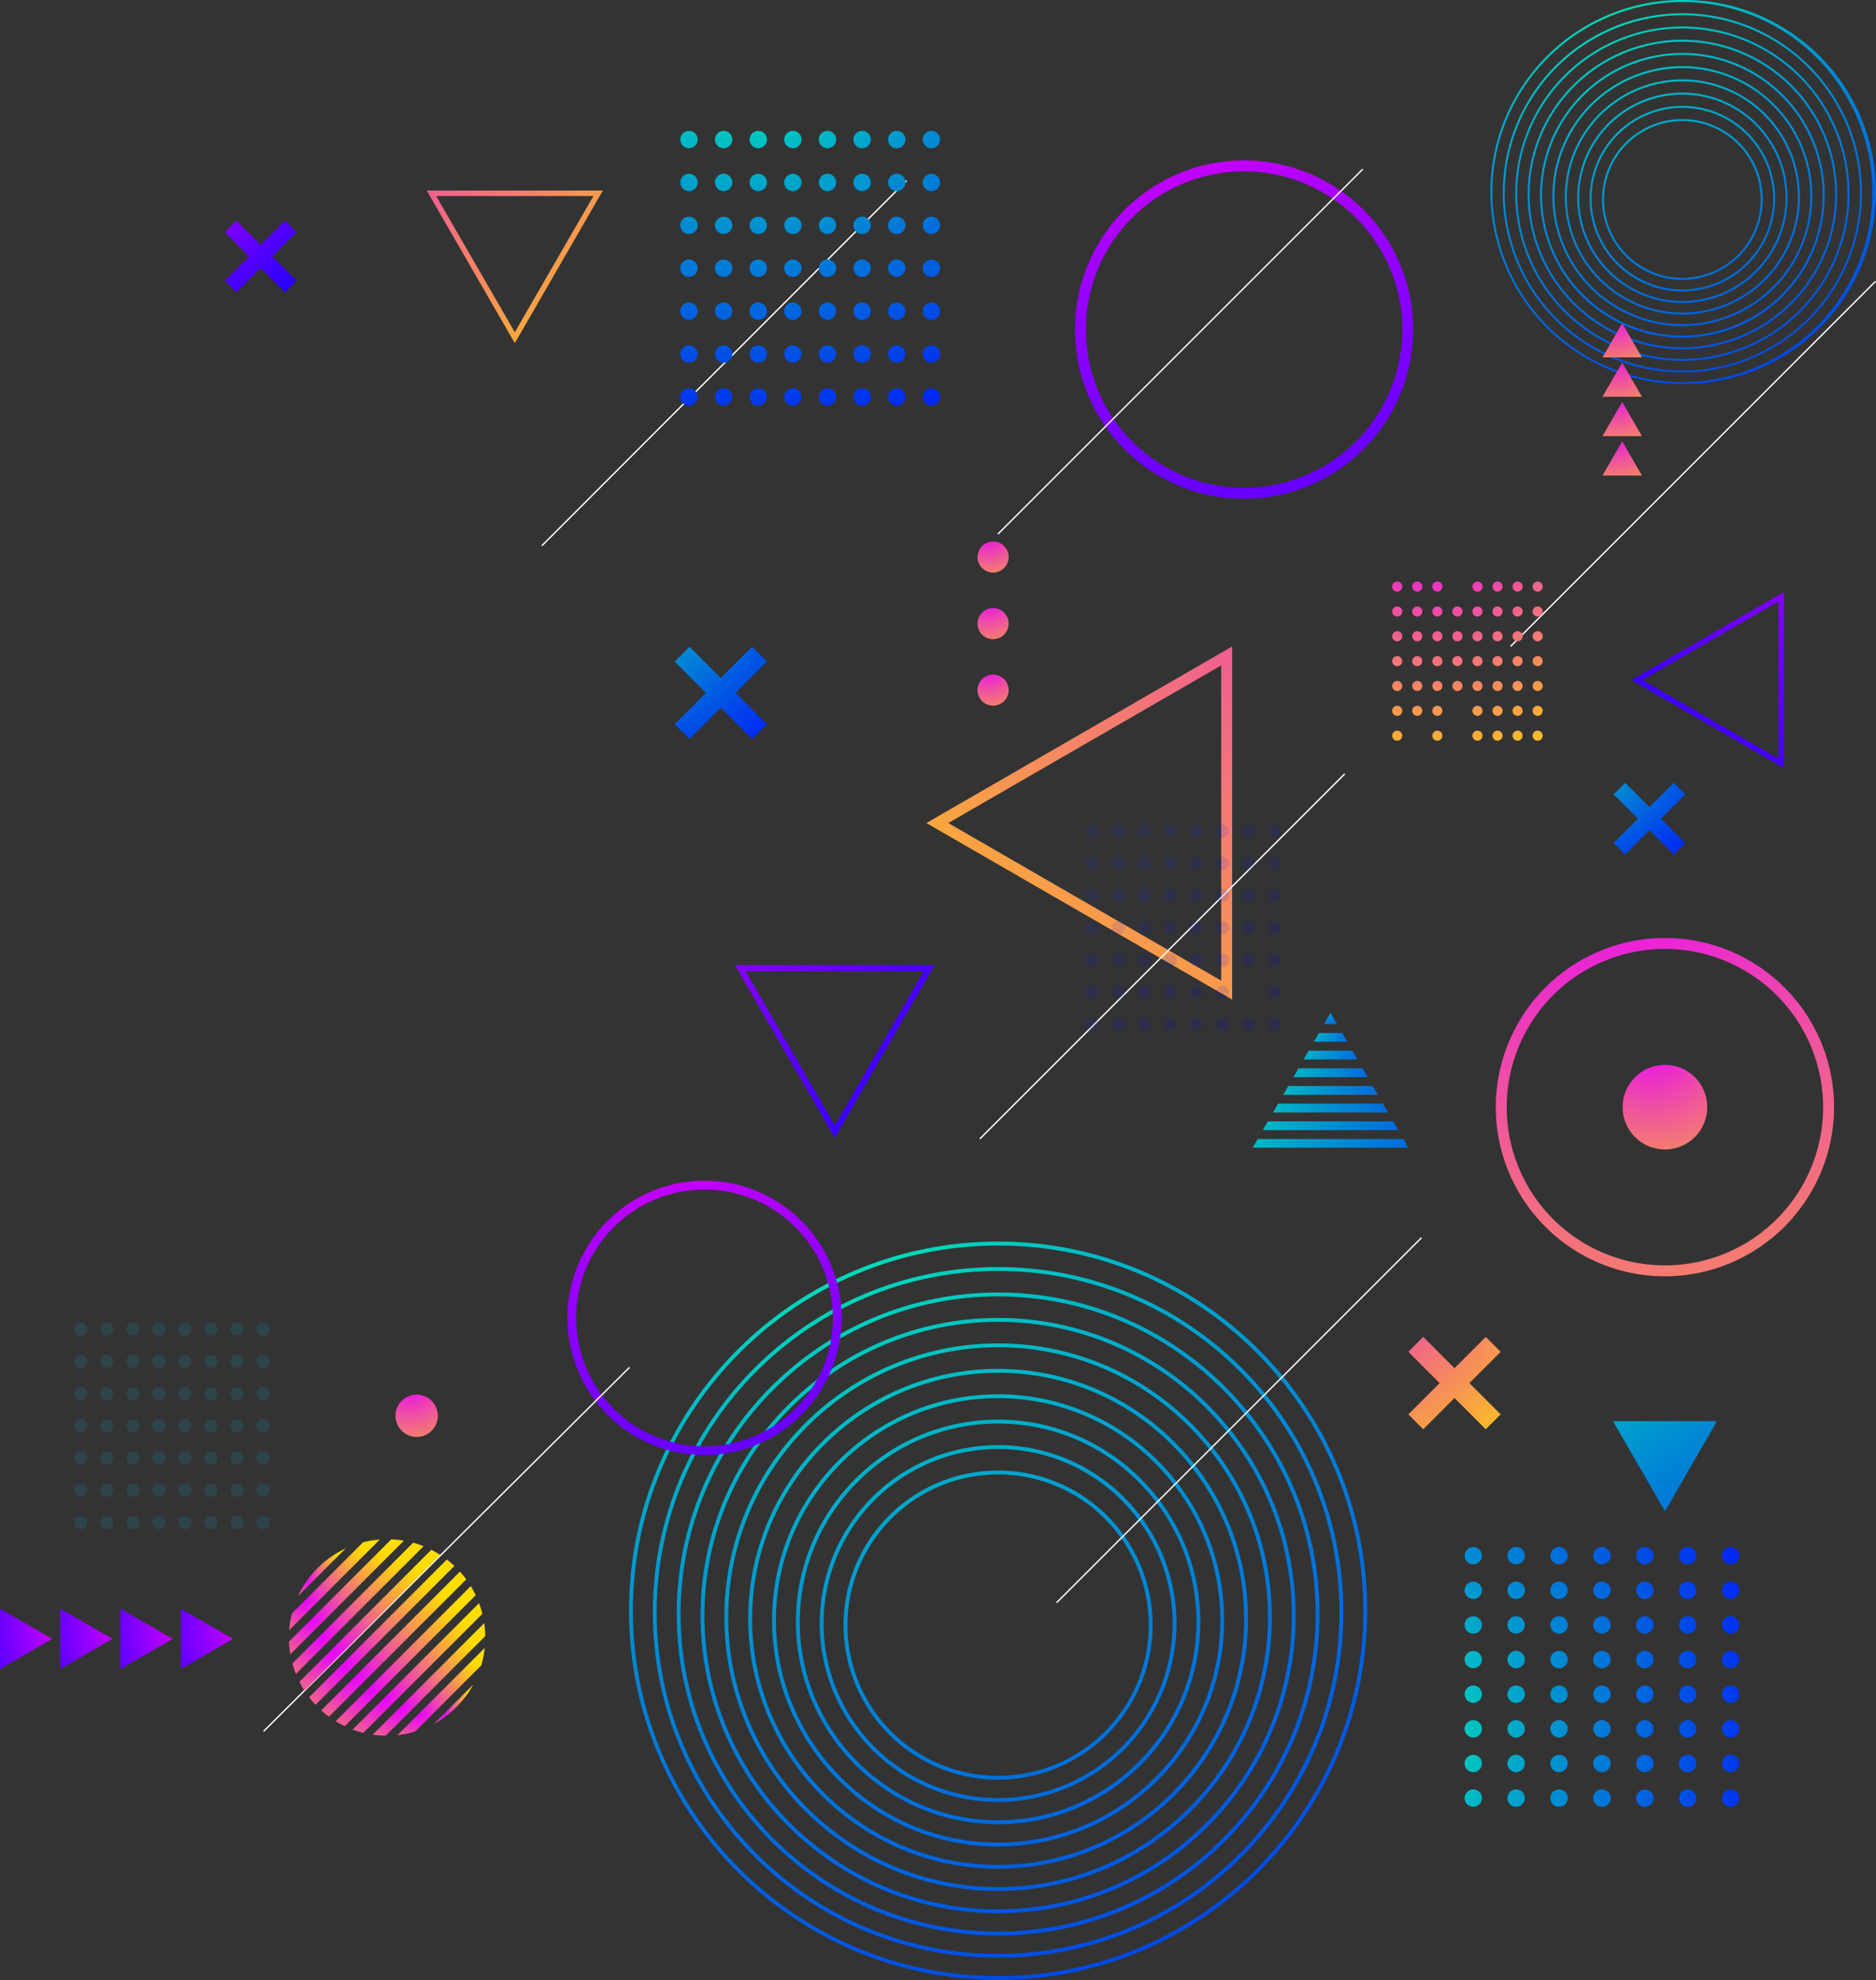 <svg xmlns="http://www.w3.org/2000/svg" xmlns:xlink="http://www.w3.org/1999/xlink" viewBox="0 0 1257 1326.4"><rect x="0" y="0" width="1257" height="1326.4" fill="#333333" stroke="none"/><defs><style>.cls-1{isolation:isolate;}.cls-2{fill:url(#radial-gradient);}.cls-3{fill:url(#radial-gradient-2);}.cls-4{fill:url(#radial-gradient-3);}.cls-5{fill:url(#radial-gradient-4);}.cls-6{fill:url(#radial-gradient-5);}.cls-7{fill:url(#radial-gradient-6);}.cls-8{fill:url(#radial-gradient-7);}.cls-9{fill:url(#radial-gradient-8);}.cls-10{fill:url(#radial-gradient-9);}.cls-11{fill:url(#radial-gradient-10);}.cls-12{fill:url(#radial-gradient-11);}.cls-13{fill:url(#radial-gradient-12);}.cls-14{fill:url(#radial-gradient-13);}.cls-15{fill:url(#radial-gradient-14);}.cls-16{fill:url(#radial-gradient-15);}.cls-17{fill:url(#radial-gradient-16);}.cls-18{fill:url(#radial-gradient-17);}.cls-19{fill:url(#radial-gradient-18);}.cls-20{fill:url(#radial-gradient-19);}.cls-21{fill:url(#radial-gradient-20);}.cls-22{fill:url(#radial-gradient-21);}.cls-23{fill:url(#radial-gradient-22);}.cls-24{fill:url(#radial-gradient-23);}.cls-25{fill:url(#radial-gradient-24);}.cls-26{fill:url(#radial-gradient-25);}.cls-27{fill:url(#radial-gradient-26);}.cls-28{fill:url(#radial-gradient-27);}.cls-29{fill:url(#radial-gradient-28);}.cls-30{fill:url(#radial-gradient-29);}.cls-31{fill:url(#radial-gradient-30);}.cls-32{fill:url(#radial-gradient-31);}.cls-33{fill:url(#radial-gradient-32);}.cls-34{fill:url(#radial-gradient-33);}.cls-35{fill:url(#radial-gradient-34);}.cls-36{fill:url(#radial-gradient-35);}.cls-37{fill:url(#radial-gradient-36);}.cls-38{fill:#fff;mix-blend-mode:overlay;}.cls-39{fill:url(#radial-gradient-37);}.cls-40{fill:url(#radial-gradient-38);}.cls-41{fill:url(#radial-gradient-39);}.cls-42{fill:url(#radial-gradient-40);}.cls-43{fill:url(#radial-gradient-41);}.cls-44{fill:url(#radial-gradient-42);}.cls-45{fill:url(#radial-gradient-43);}.cls-46{fill:url(#radial-gradient-44);}.cls-47{fill:url(#radial-gradient-45);}.cls-48{fill:url(#radial-gradient-46);}.cls-49{fill:url(#radial-gradient-47);}.cls-50{fill:url(#radial-gradient-48);}.cls-51{fill:url(#radial-gradient-49);}.cls-52{fill:url(#radial-gradient-50);}.cls-53{fill:url(#radial-gradient-51);}.cls-54{fill:url(#radial-gradient-52);}.cls-55{fill:url(#radial-gradient-53);}.cls-56{fill:url(#radial-gradient-54);}.cls-57{fill:url(#radial-gradient-55);}.cls-58{fill:url(#radial-gradient-56);}.cls-59{fill:url(#radial-gradient-57);}.cls-60{fill:url(#radial-gradient-58);}.cls-61{fill:url(#radial-gradient-59);}.cls-62{fill:url(#radial-gradient-60);}.cls-63{fill:url(#radial-gradient-61);}.cls-64{fill:url(#radial-gradient-62);}.cls-65{fill:url(#radial-gradient-63);}.cls-66{fill:url(#radial-gradient-64);}.cls-67{fill:url(#radial-gradient-65);}.cls-68{fill:url(#radial-gradient-66);}.cls-69{fill:url(#radial-gradient-67);}.cls-70{fill:url(#radial-gradient-68);}.cls-71{fill:url(#radial-gradient-69);}.cls-72{fill:url(#radial-gradient-71);}.cls-73{fill:url(#radial-gradient-72);}.cls-74{fill:url(#radial-gradient-73);}.cls-75{fill:url(#radial-gradient-74);}.cls-76{fill:url(#radial-gradient-77);}.cls-77{fill:url(#radial-gradient-78);}.cls-78{fill:url(#radial-gradient-79);}.cls-79{fill:url(#radial-gradient-80);}.cls-80{fill:url(#radial-gradient-81);}.cls-81{fill:url(#radial-gradient-82);}.cls-82{fill:url(#radial-gradient-83);}.cls-83{fill:url(#radial-gradient-84);}.cls-84{fill:url(#radial-gradient-85);}.cls-85{fill:url(#radial-gradient-86);}.cls-86{fill:url(#radial-gradient-87);}.cls-87{fill:url(#radial-gradient-88);}.cls-88{fill:url(#radial-gradient-89);}.cls-89{fill:url(#radial-gradient-91);}.cls-90{fill:url(#radial-gradient-92);}.cls-91{fill:url(#radial-gradient-93);}.cls-92{fill:url(#radial-gradient-94);}.cls-93{fill:url(#radial-gradient-95);}.cls-94{fill:url(#radial-gradient-96);}.cls-95{fill:url(#radial-gradient-97);}.cls-96{fill:url(#radial-gradient-98);}.cls-97{fill:url(#radial-gradient-99);}.cls-98{fill:url(#radial-gradient-100);}.cls-99{fill:url(#radial-gradient-101);}.cls-100{fill:url(#radial-gradient-102);}.cls-101{fill:url(#radial-gradient-103);}.cls-102{fill:url(#radial-gradient-104);}.cls-103{fill:url(#radial-gradient-105);}.cls-104{fill:url(#radial-gradient-106);}.cls-105{fill:url(#radial-gradient-107);}.cls-106{fill:url(#radial-gradient-108);}.cls-107{fill:url(#radial-gradient-109);}.cls-108{fill:url(#radial-gradient-110);}.cls-109{fill:url(#radial-gradient-111);}.cls-110{fill:url(#radial-gradient-112);}.cls-111{fill:url(#radial-gradient-113);}.cls-112{fill:url(#radial-gradient-114);}.cls-113{fill:url(#radial-gradient-115);}.cls-114{fill:url(#radial-gradient-116);}.cls-115{fill:url(#radial-gradient-117);}.cls-116{fill:url(#radial-gradient-118);}.cls-117{fill:url(#radial-gradient-119);}.cls-118{fill:url(#radial-gradient-120);}.cls-119{fill:url(#radial-gradient-121);}.cls-120{fill:url(#radial-gradient-122);}.cls-121{fill:url(#radial-gradient-123);}.cls-122{fill:url(#radial-gradient-124);}.cls-123{fill:url(#radial-gradient-125);}.cls-124{fill:url(#radial-gradient-126);}.cls-125{fill:url(#radial-gradient-127);}.cls-126{fill:url(#radial-gradient-128);}.cls-127{fill:url(#radial-gradient-129);}.cls-128{fill:url(#radial-gradient-130);}.cls-129{fill:url(#radial-gradient-131);}.cls-130{fill:url(#radial-gradient-132);}.cls-131{fill:url(#radial-gradient-133);}.cls-132{fill:url(#radial-gradient-134);}.cls-133{fill:url(#radial-gradient-135);}.cls-134{fill:url(#radial-gradient-136);}.cls-135{fill:url(#radial-gradient-137);}.cls-136{fill:url(#radial-gradient-138);}.cls-137{fill:url(#radial-gradient-139);}.cls-138{fill:url(#radial-gradient-140);}.cls-139{fill:url(#radial-gradient-141);}.cls-140{fill:url(#radial-gradient-142);}.cls-141{fill:url(#radial-gradient-143);}.cls-142{fill:url(#radial-gradient-144);}.cls-143{fill:url(#radial-gradient-145);}.cls-144{fill:url(#radial-gradient-146);}.cls-145{fill:url(#radial-gradient-147);}.cls-146{fill:url(#radial-gradient-148);}.cls-147{fill:url(#radial-gradient-149);}.cls-148{fill:url(#radial-gradient-150);}.cls-149{fill:url(#radial-gradient-151);}.cls-150{fill:url(#radial-gradient-152);}.cls-151{fill:url(#radial-gradient-153);}.cls-152{opacity:0.12;}.cls-153{fill:url(#radial-gradient-154);}.cls-154{fill:url(#radial-gradient-155);}.cls-155{fill:url(#radial-gradient-156);}.cls-156{fill:url(#radial-gradient-157);}.cls-157{fill:url(#radial-gradient-158);}.cls-158{fill:url(#radial-gradient-159);}.cls-159{fill:url(#radial-gradient-160);}.cls-160{fill:url(#radial-gradient-161);}.cls-161{fill:url(#radial-gradient-162);}.cls-162{fill:url(#radial-gradient-163);}.cls-163{fill:url(#radial-gradient-164);}.cls-164{fill:url(#radial-gradient-165);}.cls-165{fill:url(#radial-gradient-167);}.cls-166{fill:url(#radial-gradient-168);}.cls-167{fill:url(#radial-gradient-169);}.cls-168{fill:url(#radial-gradient-170);}.cls-169{fill:url(#radial-gradient-171);}.cls-170{fill:url(#radial-gradient-172);}.cls-171{fill:url(#radial-gradient-173);}.cls-172{fill:url(#radial-gradient-174);}.cls-173{fill:url(#radial-gradient-175);}.cls-174{fill:url(#radial-gradient-176);}.cls-175{fill:url(#radial-gradient-177);}.cls-176{fill:url(#radial-gradient-178);}.cls-177{fill:url(#radial-gradient-179);}.cls-178{fill:url(#radial-gradient-180);}.cls-179{fill:url(#radial-gradient-181);}.cls-180{fill:url(#radial-gradient-182);}.cls-181{fill:url(#radial-gradient-183);}.cls-182{fill:url(#radial-gradient-184);}.cls-183{fill:url(#radial-gradient-185);}.cls-184{fill:url(#radial-gradient-186);}.cls-185{fill:url(#radial-gradient-187);}.cls-186{fill:url(#radial-gradient-188);}.cls-187{fill:url(#radial-gradient-189);}.cls-188{fill:url(#radial-gradient-190);}.cls-189{fill:url(#radial-gradient-191);}.cls-190{fill:url(#radial-gradient-192);}.cls-191{fill:url(#radial-gradient-193);}.cls-192{fill:url(#radial-gradient-194);}.cls-193{fill:url(#radial-gradient-195);}.cls-194{fill:url(#radial-gradient-196);}.cls-195{fill:url(#radial-gradient-197);}.cls-196{fill:url(#radial-gradient-198);}.cls-197{fill:url(#radial-gradient-199);}.cls-198{fill:url(#radial-gradient-200);}.cls-199{fill:url(#radial-gradient-201);}.cls-200{fill:url(#radial-gradient-202);}.cls-201{fill:url(#radial-gradient-203);}.cls-202{fill:url(#radial-gradient-204);}.cls-203{fill:url(#radial-gradient-205);}.cls-204{fill:url(#radial-gradient-206);}.cls-205{fill:url(#radial-gradient-207);}.cls-206{fill:url(#radial-gradient-208);}.cls-207{fill:url(#radial-gradient-209);}.cls-208{fill:url(#radial-gradient-210);}.cls-209{fill:url(#radial-gradient-211);}.cls-210{fill:url(#radial-gradient-212);}.cls-211{fill:url(#radial-gradient-213);}.cls-212{fill:url(#radial-gradient-214);}.cls-213{fill:url(#radial-gradient-215);}.cls-214{fill:url(#radial-gradient-216);}.cls-215{fill:url(#radial-gradient-217);}.cls-216{fill:url(#radial-gradient-218);}.cls-217{fill:url(#radial-gradient-219);}.cls-218{fill:url(#radial-gradient-220);}.cls-219{fill:url(#radial-gradient-221);}.cls-220{fill:url(#radial-gradient-222);}.cls-221{fill:url(#radial-gradient-223);}.cls-222{fill:url(#radial-gradient-224);}.cls-223{fill:url(#radial-gradient-225);}.cls-224{fill:url(#radial-gradient-226);}.cls-225{fill:url(#radial-gradient-227);}.cls-226{fill:url(#radial-gradient-228);}.cls-227{fill:url(#radial-gradient-229);}.cls-228{fill:url(#radial-gradient-230);}.cls-229{fill:url(#radial-gradient-231);}.cls-230{fill:url(#radial-gradient-232);}.cls-231{fill:url(#radial-gradient-233);}.cls-232{fill:url(#radial-gradient-234);}.cls-233{fill:url(#radial-gradient-235);}.cls-234{fill:url(#radial-gradient-236);}.cls-235{fill:url(#radial-gradient-237);}.cls-236{fill:url(#radial-gradient-238);}.cls-237{fill:url(#radial-gradient-239);}.cls-238{fill:url(#radial-gradient-240);}.cls-239{fill:url(#radial-gradient-241);}.cls-240{fill:url(#radial-gradient-242);}.cls-241{fill:url(#radial-gradient-243);}.cls-242{fill:url(#radial-gradient-244);}.cls-243{fill:url(#radial-gradient-245);}.cls-244{fill:url(#radial-gradient-246);}.cls-245{fill:url(#radial-gradient-247);}.cls-246{fill:url(#radial-gradient-248);}.cls-247{fill:url(#radial-gradient-249);}.cls-248{fill:url(#radial-gradient-250);}.cls-249{fill:url(#radial-gradient-251);}.cls-250{fill:url(#radial-gradient-252);}.cls-251{fill:url(#radial-gradient-253);}.cls-252{fill:url(#radial-gradient-254);}.cls-253{fill:url(#radial-gradient-255);}.cls-254{fill:url(#radial-gradient-256);}.cls-255{fill:url(#radial-gradient-257);}.cls-256{fill:url(#radial-gradient-258);}.cls-257{fill:url(#radial-gradient-259);}.cls-258{fill:url(#radial-gradient-260);}.cls-259{fill:url(#radial-gradient-261);}.cls-260{fill:url(#radial-gradient-262);}.cls-261{fill:url(#radial-gradient-263);}.cls-262{fill:url(#radial-gradient-264);}.cls-263{fill:url(#radial-gradient-265);}.cls-264{fill:url(#radial-gradient-266);}.cls-265{fill:url(#radial-gradient-267);}.cls-266{fill:url(#radial-gradient-268);}.cls-267{fill:url(#radial-gradient-269);}.cls-268{fill:url(#radial-gradient-270);}.cls-269{fill:url(#radial-gradient-271);}.cls-270{fill:url(#radial-gradient-272);}.cls-271{fill:url(#radial-gradient-273);}.cls-272{fill:url(#radial-gradient-274);}.cls-273{fill:url(#radial-gradient-275);}.cls-274{fill:url(#radial-gradient-276);}.cls-275{fill:url(#radial-gradient-277);}.cls-276{fill:url(#radial-gradient-278);}.cls-277{fill:url(#radial-gradient-279);}.cls-278{fill:url(#radial-gradient-280);}.cls-279{fill:url(#radial-gradient-281);}.cls-280{fill:url(#radial-gradient-282);}.cls-281{fill:url(#radial-gradient-283);}.cls-282{fill:url(#radial-gradient-284);}.cls-283{fill:url(#radial-gradient-285);}.cls-284{fill:url(#radial-gradient-286);}.cls-285{fill:url(#radial-gradient-287);}.cls-286{fill:url(#radial-gradient-288);}.cls-287{fill:url(#radial-gradient-289);}.cls-288{fill:url(#radial-gradient-290);}.cls-289{fill:url(#radial-gradient-291);}.cls-290{fill:url(#radial-gradient-292);}.cls-291{fill:url(#radial-gradient-293);}.cls-292{fill:url(#radial-gradient-294);}.cls-293{fill:url(#radial-gradient-295);}.cls-294{fill:url(#radial-gradient-296);}.cls-295{fill:url(#radial-gradient-297);}.cls-296{fill:url(#radial-gradient-298);}.cls-297{fill:url(#radial-gradient-299);}.cls-298{fill:url(#radial-gradient-300);}.cls-299{fill:url(#radial-gradient-301);}.cls-300{fill:url(#radial-gradient-302);}.cls-301{fill:url(#radial-gradient-303);}.cls-302{fill:url(#radial-gradient-304);}.cls-303{fill:url(#radial-gradient-305);}.cls-304{fill:url(#radial-gradient-306);}.cls-305{fill:url(#radial-gradient-307);}.cls-306{fill:url(#radial-gradient-308);}.cls-307{fill:url(#radial-gradient-309);}.cls-308{fill:url(#radial-gradient-310);}.cls-309{fill:url(#radial-gradient-311);}.cls-310{fill:url(#radial-gradient-312);}.cls-311{fill:url(#radial-gradient-313);}.cls-312{fill:url(#radial-gradient-314);}.cls-313{fill:url(#radial-gradient-315);}.cls-314{fill:url(#radial-gradient-316);}.cls-315{fill:url(#radial-gradient-317);}.cls-316{fill:url(#radial-gradient-318);}.cls-317{fill:url(#radial-gradient-319);}.cls-318{fill:url(#radial-gradient-320);}.cls-319{fill:url(#radial-gradient-321);}.cls-320{fill:url(#radial-gradient-322);}.cls-321{fill:url(#radial-gradient-323);}.cls-322{fill:url(#radial-gradient-324);}.cls-323{fill:url(#radial-gradient-325);}.cls-324{fill:url(#radial-gradient-326);}.cls-325{fill:url(#radial-gradient-327);}.cls-326{fill:url(#radial-gradient-328);}.cls-327{fill:url(#radial-gradient-329);}.cls-328{fill:url(#radial-gradient-330);}.cls-329{fill:url(#radial-gradient-331);}.cls-330{fill:url(#radial-gradient-332);}.cls-331{fill:url(#radial-gradient-333);}.cls-332{fill:url(#radial-gradient-334);}.cls-333{fill:url(#radial-gradient-335);}.cls-334{fill:url(#radial-gradient-336);}.cls-335{fill:url(#radial-gradient-337);}.cls-336{fill:url(#radial-gradient-338);}.cls-337{fill:url(#radial-gradient-339);}.cls-338{fill:url(#radial-gradient-340);}.cls-339{fill:url(#radial-gradient-341);}.cls-340{fill:url(#radial-gradient-342);}.cls-341{fill:url(#radial-gradient-343);}.cls-342{fill:url(#radial-gradient-344);}.cls-343{fill:url(#radial-gradient-345);}</style><radialGradient id="radial-gradient" cx="1213.58" cy="640.59" r="932.21" gradientUnits="userSpaceOnUse"><stop offset="0" stop-color="#00ffae"/><stop offset="0.35" stop-color="#009ace"/><stop offset="0.67" stop-color="#0047e8"/><stop offset="0.89" stop-color="#0014f9"/><stop offset="1" stop-color="blue"/></radialGradient><radialGradient id="radial-gradient-2" cx="1213.58" cy="640.59" r="932.21" xlink:href="#radial-gradient"/><radialGradient id="radial-gradient-3" cx="1213.58" cy="640.59" r="932.21" xlink:href="#radial-gradient"/><radialGradient id="radial-gradient-4" cx="1213.58" cy="640.59" r="932.21" xlink:href="#radial-gradient"/><radialGradient id="radial-gradient-5" cx="1213.58" cy="640.59" r="932.21" xlink:href="#radial-gradient"/><radialGradient id="radial-gradient-6" cx="1213.58" cy="640.59" r="932.21" xlink:href="#radial-gradient"/><radialGradient id="radial-gradient-7" cx="1213.58" cy="640.59" r="932.21" xlink:href="#radial-gradient"/><radialGradient id="radial-gradient-8" cx="1213.58" cy="640.59" r="932.21" xlink:href="#radial-gradient"/><radialGradient id="radial-gradient-9" cx="1213.58" cy="640.59" r="932.21" xlink:href="#radial-gradient"/><radialGradient id="radial-gradient-10" cx="1213.58" cy="640.59" r="932.21" xlink:href="#radial-gradient"/><radialGradient id="radial-gradient-11" cx="1736.47" cy="-144.82" r="484.85" xlink:href="#radial-gradient"/><radialGradient id="radial-gradient-12" cx="1736.47" cy="-144.82" r="484.85" xlink:href="#radial-gradient"/><radialGradient id="radial-gradient-13" cx="1736.47" cy="-144.82" r="484.85" xlink:href="#radial-gradient"/><radialGradient id="radial-gradient-14" cx="1736.47" cy="-144.82" r="484.85" xlink:href="#radial-gradient"/><radialGradient id="radial-gradient-15" cx="1736.47" cy="-144.82" r="484.85" xlink:href="#radial-gradient"/><radialGradient id="radial-gradient-16" cx="1736.47" cy="-144.82" r="484.85" xlink:href="#radial-gradient"/><radialGradient id="radial-gradient-17" cx="1736.47" cy="-144.82" r="484.85" xlink:href="#radial-gradient"/><radialGradient id="radial-gradient-18" cx="1736.47" cy="-144.82" r="484.85" xlink:href="#radial-gradient"/><radialGradient id="radial-gradient-19" cx="1736.47" cy="-144.82" r="484.85" xlink:href="#radial-gradient"/><radialGradient id="radial-gradient-20" cx="1736.47" cy="-144.82" r="484.85" xlink:href="#radial-gradient"/><radialGradient id="radial-gradient-21" cx="1473.42" cy="-65.73" r="603.24" gradientUnits="userSpaceOnUse"><stop offset="0" stop-color="#e600ff"/><stop offset="0.3" stop-color="#90f"/><stop offset="0.64" stop-color="#4700ff"/><stop offset="0.88" stop-color="#1400ff"/><stop offset="1" stop-color="blue"/></radialGradient><radialGradient id="radial-gradient-22" cx="1119.31" cy="632.61" r="489.18" xlink:href="#radial-gradient-21"/><radialGradient id="radial-gradient-23" cx="1755.41" cy="455.15" r="603.24" gradientUnits="userSpaceOnUse"><stop offset="0" stop-color="#e600ff"/><stop offset="0.35" stop-color="#f0579a"/><stop offset="0.67" stop-color="#f89f47"/><stop offset="0.89" stop-color="#fdcc14"/><stop offset="1" stop-color="#fd0"/></radialGradient><radialGradient id="radial-gradient-24" cx="1082.38" cy="208.59" r="62.89" xlink:href="#radial-gradient-23"/><radialGradient id="radial-gradient-25" cx="1082.38" cy="234.97" r="62.89" xlink:href="#radial-gradient-23"/><radialGradient id="radial-gradient-26" cx="1082.38" cy="261.34" r="62.89" xlink:href="#radial-gradient-23"/><radialGradient id="radial-gradient-27" cx="1082.38" cy="287.72" r="62.89" xlink:href="#radial-gradient-23"/><radialGradient id="radial-gradient-28" cx="1182.17" cy="666.68" r="96.25" gradientTransform="translate(834.94 -91.3) rotate(90)" xlink:href="#radial-gradient-21"/><radialGradient id="radial-gradient-29" cx="1182.17" cy="707.05" r="96.25" gradientTransform="translate(834.94 -91.3) rotate(90)" xlink:href="#radial-gradient-21"/><radialGradient id="radial-gradient-30" cx="1182.17" cy="747.42" r="96.25" gradientTransform="translate(834.94 -91.3) rotate(90)" xlink:href="#radial-gradient-21"/><radialGradient id="radial-gradient-31" cx="1182.17" cy="787.79" r="96.25" gradientTransform="translate(834.94 -91.3) rotate(90)" xlink:href="#radial-gradient-21"/><radialGradient id="radial-gradient-32" cx="1023.77" cy="829.96" r="416.07" xlink:href="#radial-gradient"/><radialGradient id="radial-gradient-33" cx="1068.01" cy="438.91" r="401.75" xlink:href="#radial-gradient-21"/><radialGradient id="radial-gradient-34" cx="893.11" cy="-306.34" r="354.47" gradientTransform="translate(1667.66 -682.46) rotate(90)" xlink:href="#radial-gradient-21"/><radialGradient id="radial-gradient-35" cx="837.97" cy="-36.7" r="710.55" gradientTransform="translate(1667.66 -682.46) rotate(90)" xlink:href="#radial-gradient-23"/><radialGradient id="radial-gradient-36" cx="1029.47" cy="254.39" r="354.47" gradientTransform="translate(-155.81 -321)" xlink:href="#radial-gradient-23"/><radialGradient id="radial-gradient-37" cx="1105.77" cy="693.66" r="150.92" xlink:href="#radial-gradient-23"/><radialGradient id="radial-gradient-38" cx="953.3" cy="829.8" r="75.46" xlink:href="#radial-gradient-23"/><radialGradient id="radial-gradient-39" cx="1340.82" cy="260.93" r="55.41" xlink:href="#radial-gradient-23"/><radialGradient id="radial-gradient-40" cx="1340.82" cy="305.5" r="55.41" xlink:href="#radial-gradient-23"/><radialGradient id="radial-gradient-41" cx="1340.82" cy="350.07" r="55.41" xlink:href="#radial-gradient-23"/><radialGradient id="radial-gradient-42" cx="1639.76" cy="255.85" r="198.47" xlink:href="#radial-gradient-23"/><radialGradient id="radial-gradient-43" cx="1639.76" cy="255.85" r="198.47" xlink:href="#radial-gradient-23"/><radialGradient id="radial-gradient-44" cx="1639.76" cy="255.85" r="198.47" xlink:href="#radial-gradient-23"/><radialGradient id="radial-gradient-45" cx="1639.76" cy="255.85" r="198.47" xlink:href="#radial-gradient-23"/><radialGradient id="radial-gradient-46" cx="1639.76" cy="255.85" r="198.47" xlink:href="#radial-gradient-23"/><radialGradient id="radial-gradient-47" cx="1639.76" cy="255.85" r="198.47" xlink:href="#radial-gradient-23"/><radialGradient id="radial-gradient-48" cx="1639.76" cy="255.85" r="198.47" xlink:href="#radial-gradient-23"/><radialGradient id="radial-gradient-49" cx="1639.75" cy="255.85" r="198.47" xlink:href="#radial-gradient-23"/><radialGradient id="radial-gradient-50" cx="1639.75" cy="255.85" r="198.47" xlink:href="#radial-gradient-23"/><radialGradient id="radial-gradient-51" cx="1639.75" cy="255.85" r="198.47" xlink:href="#radial-gradient-23"/><radialGradient id="radial-gradient-52" cx="1639.75" cy="255.85" r="198.47" xlink:href="#radial-gradient-23"/><radialGradient id="radial-gradient-53" cx="1639.75" cy="255.85" r="198.47" xlink:href="#radial-gradient-23"/><radialGradient id="radial-gradient-54" cx="1639.75" cy="255.85" r="198.47" xlink:href="#radial-gradient-23"/><radialGradient id="radial-gradient-55" cx="1639.75" cy="255.85" r="198.47" xlink:href="#radial-gradient-23"/><radialGradient id="radial-gradient-56" cx="1639.76" cy="255.85" r="198.47" xlink:href="#radial-gradient-23"/><radialGradient id="radial-gradient-57" cx="1639.76" cy="255.85" r="198.47" xlink:href="#radial-gradient-23"/><radialGradient id="radial-gradient-58" cx="1639.76" cy="255.85" r="198.47" xlink:href="#radial-gradient-23"/><radialGradient id="radial-gradient-59" cx="1639.76" cy="255.85" r="198.47" xlink:href="#radial-gradient-23"/><radialGradient id="radial-gradient-60" cx="1639.76" cy="255.85" r="198.47" xlink:href="#radial-gradient-23"/><radialGradient id="radial-gradient-61" cx="1639.76" cy="255.85" r="198.47" xlink:href="#radial-gradient-23"/><radialGradient id="radial-gradient-62" cx="1639.76" cy="255.85" r="198.47" xlink:href="#radial-gradient-23"/><radialGradient id="radial-gradient-63" cx="1639.76" cy="255.85" r="198.47" xlink:href="#radial-gradient-23"/><radialGradient id="radial-gradient-64" cx="1639.76" cy="255.85" r="198.47" xlink:href="#radial-gradient-23"/><radialGradient id="radial-gradient-65" cx="1639.76" cy="255.85" r="198.47" xlink:href="#radial-gradient-23"/><radialGradient id="radial-gradient-66" cx="1639.76" cy="255.85" r="198.47" xlink:href="#radial-gradient-23"/><radialGradient id="radial-gradient-67" cx="1639.76" cy="255.85" r="198.47" xlink:href="#radial-gradient-23"/><radialGradient id="radial-gradient-68" cx="1639.76" cy="255.85" r="198.47" xlink:href="#radial-gradient-23"/><radialGradient id="radial-gradient-69" cx="1639.76" cy="255.85" r="198.47" xlink:href="#radial-gradient-23"/><radialGradient id="radial-gradient-71" cx="1639.76" cy="255.85" r="198.47" xlink:href="#radial-gradient-23"/><radialGradient id="radial-gradient-72" cx="1639.76" cy="255.85" r="198.47" xlink:href="#radial-gradient-23"/><radialGradient id="radial-gradient-73" cx="1639.76" cy="255.85" r="198.47" xlink:href="#radial-gradient-23"/><radialGradient id="radial-gradient-74" cx="1639.76" cy="255.85" r="198.47" xlink:href="#radial-gradient-23"/><radialGradient id="radial-gradient-77" cx="1639.76" cy="255.85" r="198.47" xlink:href="#radial-gradient-23"/><radialGradient id="radial-gradient-78" cx="1639.76" cy="255.85" r="198.47" xlink:href="#radial-gradient-23"/><radialGradient id="radial-gradient-79" cx="1639.76" cy="255.85" r="198.47" xlink:href="#radial-gradient-23"/><radialGradient id="radial-gradient-80" cx="1639.76" cy="255.85" r="198.47" xlink:href="#radial-gradient-23"/><radialGradient id="radial-gradient-81" cx="1639.76" cy="255.85" r="198.47" xlink:href="#radial-gradient-23"/><radialGradient id="radial-gradient-82" cx="1639.76" cy="255.85" r="198.47" xlink:href="#radial-gradient-23"/><radialGradient id="radial-gradient-83" cx="1639.76" cy="255.85" r="198.47" xlink:href="#radial-gradient-23"/><radialGradient id="radial-gradient-84" cx="1639.76" cy="255.85" r="198.47" xlink:href="#radial-gradient-23"/><radialGradient id="radial-gradient-85" cx="1639.76" cy="255.85" r="198.47" xlink:href="#radial-gradient-23"/><radialGradient id="radial-gradient-86" cx="1639.76" cy="255.85" r="198.47" xlink:href="#radial-gradient-23"/><radialGradient id="radial-gradient-87" cx="1639.76" cy="255.85" r="198.47" xlink:href="#radial-gradient-23"/><radialGradient id="radial-gradient-88" cx="1639.76" cy="255.85" r="198.47" xlink:href="#radial-gradient-23"/><radialGradient id="radial-gradient-89" cx="1639.76" cy="255.85" r="198.47" xlink:href="#radial-gradient-23"/><radialGradient id="radial-gradient-91" cx="1639.76" cy="255.85" r="198.47" xlink:href="#radial-gradient-23"/><radialGradient id="radial-gradient-92" cx="1639.76" cy="255.85" r="198.47" xlink:href="#radial-gradient-23"/><radialGradient id="radial-gradient-93" cx="1639.76" cy="255.85" r="198.47" xlink:href="#radial-gradient-23"/><radialGradient id="radial-gradient-94" cx="1639.76" cy="255.85" r="198.47" xlink:href="#radial-gradient-23"/><radialGradient id="radial-gradient-95" cx="1639.76" cy="255.85" r="198.47" xlink:href="#radial-gradient-23"/><radialGradient id="radial-gradient-96" cx="1639.76" cy="255.85" r="198.47" xlink:href="#radial-gradient-23"/><radialGradient id="radial-gradient-97" cx="1639.76" cy="255.85" r="198.47" xlink:href="#radial-gradient-23"/><radialGradient id="radial-gradient-98" cx="1183.03" cy="-74.45" r="342.62" xlink:href="#radial-gradient"/><radialGradient id="radial-gradient-99" cx="1183.03" cy="-74.45" r="342.62" xlink:href="#radial-gradient"/><radialGradient id="radial-gradient-100" cx="1183.03" cy="-74.45" r="342.62" xlink:href="#radial-gradient"/><radialGradient id="radial-gradient-101" cx="1183.03" cy="-74.45" r="342.62" xlink:href="#radial-gradient"/><radialGradient id="radial-gradient-102" cx="1183.03" cy="-74.45" r="342.61" xlink:href="#radial-gradient"/><radialGradient id="radial-gradient-103" cx="1183.03" cy="-74.45" r="342.62" xlink:href="#radial-gradient"/><radialGradient id="radial-gradient-104" cx="1183.03" cy="-74.45" r="342.62" xlink:href="#radial-gradient"/><radialGradient id="radial-gradient-105" cx="1183.03" cy="-74.45" r="342.62" xlink:href="#radial-gradient"/><radialGradient id="radial-gradient-106" cx="1183.03" cy="-74.45" r="342.62" xlink:href="#radial-gradient"/><radialGradient id="radial-gradient-107" cx="1183.03" cy="-74.45" r="342.62" xlink:href="#radial-gradient"/><radialGradient id="radial-gradient-108" cx="1183.03" cy="-74.45" r="342.62" xlink:href="#radial-gradient"/><radialGradient id="radial-gradient-109" cx="1183.03" cy="-74.45" r="342.61" xlink:href="#radial-gradient"/><radialGradient id="radial-gradient-110" cx="1183.03" cy="-74.45" r="342.62" xlink:href="#radial-gradient"/><radialGradient id="radial-gradient-111" cx="1183.03" cy="-74.45" r="342.62" xlink:href="#radial-gradient"/><radialGradient id="radial-gradient-112" cx="1183.03" cy="-74.45" r="342.62" xlink:href="#radial-gradient"/><radialGradient id="radial-gradient-113" cx="1183.03" cy="-74.45" r="342.62" xlink:href="#radial-gradient"/><radialGradient id="radial-gradient-114" cx="1183.03" cy="-74.45" r="342.61" xlink:href="#radial-gradient"/><radialGradient id="radial-gradient-115" cx="1183.03" cy="-74.45" r="342.62" xlink:href="#radial-gradient"/><radialGradient id="radial-gradient-116" cx="1183.03" cy="-74.45" r="342.61" xlink:href="#radial-gradient"/><radialGradient id="radial-gradient-117" cx="1183.03" cy="-74.45" r="342.61" xlink:href="#radial-gradient"/><radialGradient id="radial-gradient-118" cx="1183.03" cy="-74.45" r="342.61" xlink:href="#radial-gradient"/><radialGradient id="radial-gradient-119" cx="504.03" cy="20.16" r="342.61" xlink:href="#radial-gradient"/><radialGradient id="radial-gradient-120" cx="504.03" cy="20.16" r="342.61" xlink:href="#radial-gradient"/><radialGradient id="radial-gradient-121" cx="504.03" cy="20.16" r="342.61" xlink:href="#radial-gradient"/><radialGradient id="radial-gradient-122" cx="1183.03" cy="-74.45" r="342.62" xlink:href="#radial-gradient"/><radialGradient id="radial-gradient-123" cx="504.03" cy="20.16" r="342.61" xlink:href="#radial-gradient"/><radialGradient id="radial-gradient-124" cx="504.03" cy="20.16" r="342.61" xlink:href="#radial-gradient"/><radialGradient id="radial-gradient-125" cx="504.03" cy="20.16" r="342.61" xlink:href="#radial-gradient"/><radialGradient id="radial-gradient-126" cx="504.03" cy="20.16" r="342.61" xlink:href="#radial-gradient"/><radialGradient id="radial-gradient-127" cx="504.03" cy="20.16" r="342.61" xlink:href="#radial-gradient"/><radialGradient id="radial-gradient-128" cx="504.03" cy="20.16" r="342.61" xlink:href="#radial-gradient"/><radialGradient id="radial-gradient-129" cx="1183.03" cy="-74.45" r="342.62" xlink:href="#radial-gradient"/><radialGradient id="radial-gradient-130" cx="504.03" cy="20.16" r="342.61" xlink:href="#radial-gradient"/><radialGradient id="radial-gradient-131" cx="504.03" cy="20.16" r="342.61" xlink:href="#radial-gradient"/><radialGradient id="radial-gradient-132" cx="504.03" cy="20.16" r="342.61" xlink:href="#radial-gradient"/><radialGradient id="radial-gradient-133" cx="504.03" cy="20.16" r="342.61" xlink:href="#radial-gradient"/><radialGradient id="radial-gradient-134" cx="504.03" cy="20.16" r="342.61" xlink:href="#radial-gradient"/><radialGradient id="radial-gradient-135" cx="504.03" cy="20.16" r="342.61" xlink:href="#radial-gradient"/><radialGradient id="radial-gradient-136" cx="1183.03" cy="-74.45" r="342.62" xlink:href="#radial-gradient"/><radialGradient id="radial-gradient-137" cx="504.03" cy="20.16" r="342.61" xlink:href="#radial-gradient"/><radialGradient id="radial-gradient-138" cx="504.03" cy="20.16" r="342.61" xlink:href="#radial-gradient"/><radialGradient id="radial-gradient-139" cx="504.03" cy="20.16" r="342.61" xlink:href="#radial-gradient"/><radialGradient id="radial-gradient-140" cx="504.03" cy="20.16" r="342.61" xlink:href="#radial-gradient"/><radialGradient id="radial-gradient-141" cx="504.03" cy="20.16" r="342.61" xlink:href="#radial-gradient"/><radialGradient id="radial-gradient-142" cx="504.03" cy="20.16" r="342.61" xlink:href="#radial-gradient"/><radialGradient id="radial-gradient-143" cx="1183.03" cy="-74.45" r="342.62" xlink:href="#radial-gradient"/><radialGradient id="radial-gradient-144" cx="504.03" cy="20.16" r="342.61" xlink:href="#radial-gradient"/><radialGradient id="radial-gradient-145" cx="504.03" cy="20.16" r="342.61" xlink:href="#radial-gradient"/><radialGradient id="radial-gradient-146" cx="504.03" cy="20.16" r="342.61" xlink:href="#radial-gradient"/><radialGradient id="radial-gradient-147" cx="504.03" cy="20.16" r="342.61" xlink:href="#radial-gradient"/><radialGradient id="radial-gradient-148" cx="504.03" cy="20.16" r="342.61" xlink:href="#radial-gradient"/><radialGradient id="radial-gradient-149" cx="504.03" cy="20.16" r="342.61" xlink:href="#radial-gradient"/><radialGradient id="radial-gradient-150" cx="1183.03" cy="-74.45" r="342.62" xlink:href="#radial-gradient"/><radialGradient id="radial-gradient-151" cx="504.03" cy="20.16" r="342.61" xlink:href="#radial-gradient"/><radialGradient id="radial-gradient-152" cx="504.03" cy="20.16" r="342.61" xlink:href="#radial-gradient"/><radialGradient id="radial-gradient-153" cx="504.03" cy="20.16" r="342.61" xlink:href="#radial-gradient"/><radialGradient id="radial-gradient-154" cx="457.55" cy="306.61" r="503.15" xlink:href="#radial-gradient"/><radialGradient id="radial-gradient-155" cx="1136.55" cy="212.01" r="503.14" xlink:href="#radial-gradient"/><radialGradient id="radial-gradient-156" cx="457.55" cy="306.61" r="503.15" xlink:href="#radial-gradient"/><radialGradient id="radial-gradient-157" cx="457.55" cy="306.61" r="503.15" xlink:href="#radial-gradient"/><radialGradient id="radial-gradient-158" cx="457.55" cy="306.61" r="503.15" xlink:href="#radial-gradient"/><radialGradient id="radial-gradient-159" cx="1136.55" cy="212.01" r="503.14" xlink:href="#radial-gradient"/><radialGradient id="radial-gradient-160" cx="457.55" cy="306.6" r="503.15" xlink:href="#radial-gradient"/><radialGradient id="radial-gradient-161" cx="1136.55" cy="212" r="503.15" xlink:href="#radial-gradient"/><radialGradient id="radial-gradient-162" cx="1136.55" cy="212.01" r="503.14" xlink:href="#radial-gradient"/><radialGradient id="radial-gradient-163" cx="1136.55" cy="212" r="503.15" xlink:href="#radial-gradient"/><radialGradient id="radial-gradient-164" cx="1136.55" cy="212" r="503.15" xlink:href="#radial-gradient"/><radialGradient id="radial-gradient-165" cx="1136.55" cy="212" r="503.15" xlink:href="#radial-gradient"/><radialGradient id="radial-gradient-167" cx="1136.55" cy="211.99" r="503.15" xlink:href="#radial-gradient"/><radialGradient id="radial-gradient-168" cx="457.55" cy="306.61" r="503.15" xlink:href="#radial-gradient"/><radialGradient id="radial-gradient-169" cx="1136.55" cy="212.01" r="503.14" xlink:href="#radial-gradient"/><radialGradient id="radial-gradient-170" cx="457.55" cy="306.61" r="503.15" xlink:href="#radial-gradient"/><radialGradient id="radial-gradient-171" cx="457.55" cy="306.61" r="503.15" xlink:href="#radial-gradient"/><radialGradient id="radial-gradient-172" cx="457.55" cy="306.61" r="503.15" xlink:href="#radial-gradient"/><radialGradient id="radial-gradient-173" cx="1136.55" cy="212.01" r="503.14" xlink:href="#radial-gradient"/><radialGradient id="radial-gradient-174" cx="457.55" cy="306.6" r="503.15" xlink:href="#radial-gradient"/><radialGradient id="radial-gradient-175" cx="457.55" cy="306.61" r="503.15" xlink:href="#radial-gradient"/><radialGradient id="radial-gradient-176" cx="1136.55" cy="212.01" r="503.14" xlink:href="#radial-gradient"/><radialGradient id="radial-gradient-177" cx="457.55" cy="306.61" r="503.15" xlink:href="#radial-gradient"/><radialGradient id="radial-gradient-178" cx="457.55" cy="306.61" r="503.15" xlink:href="#radial-gradient"/><radialGradient id="radial-gradient-179" cx="457.55" cy="306.61" r="503.15" xlink:href="#radial-gradient"/><radialGradient id="radial-gradient-180" cx="1136.55" cy="212.01" r="503.14" xlink:href="#radial-gradient"/><radialGradient id="radial-gradient-181" cx="457.55" cy="306.6" r="503.15" xlink:href="#radial-gradient"/><radialGradient id="radial-gradient-182" cx="457.55" cy="306.61" r="503.15" xlink:href="#radial-gradient"/><radialGradient id="radial-gradient-183" cx="1136.55" cy="212.01" r="503.14" xlink:href="#radial-gradient"/><radialGradient id="radial-gradient-184" cx="457.55" cy="306.61" r="503.15" xlink:href="#radial-gradient"/><radialGradient id="radial-gradient-185" cx="457.55" cy="306.61" r="503.15" xlink:href="#radial-gradient"/><radialGradient id="radial-gradient-186" cx="457.55" cy="306.61" r="503.15" xlink:href="#radial-gradient"/><radialGradient id="radial-gradient-187" cx="1136.55" cy="212.01" r="503.14" xlink:href="#radial-gradient"/><radialGradient id="radial-gradient-188" cx="457.55" cy="306.6" r="503.15" xlink:href="#radial-gradient"/><radialGradient id="radial-gradient-189" cx="457.55" cy="306.61" r="503.15" xlink:href="#radial-gradient"/><radialGradient id="radial-gradient-190" cx="1136.55" cy="212.01" r="503.14" xlink:href="#radial-gradient"/><radialGradient id="radial-gradient-191" cx="457.55" cy="306.61" r="503.15" xlink:href="#radial-gradient"/><radialGradient id="radial-gradient-192" cx="457.55" cy="306.61" r="503.15" xlink:href="#radial-gradient"/><radialGradient id="radial-gradient-193" cx="457.55" cy="306.61" r="503.15" xlink:href="#radial-gradient"/><radialGradient id="radial-gradient-194" cx="1136.55" cy="212.01" r="503.14" xlink:href="#radial-gradient"/><radialGradient id="radial-gradient-195" cx="457.55" cy="306.6" r="503.15" xlink:href="#radial-gradient"/><radialGradient id="radial-gradient-196" cx="1136.56" cy="212" r="503.14" xlink:href="#radial-gradient"/><radialGradient id="radial-gradient-197" cx="1136.56" cy="212.01" r="503.13" xlink:href="#radial-gradient"/><radialGradient id="radial-gradient-198" cx="1136.56" cy="212" r="503.14" xlink:href="#radial-gradient"/><radialGradient id="radial-gradient-199" cx="1136.56" cy="212" r="503.14" xlink:href="#radial-gradient"/><radialGradient id="radial-gradient-200" cx="1136.56" cy="212" r="503.14" xlink:href="#radial-gradient"/><radialGradient id="radial-gradient-201" cx="1136.56" cy="212.01" r="503.13" xlink:href="#radial-gradient"/><radialGradient id="radial-gradient-202" cx="1136.56" cy="211.99" r="503.14" xlink:href="#radial-gradient"/><radialGradient id="radial-gradient-203" cx="457.55" cy="306.61" r="503.15" xlink:href="#radial-gradient"/><radialGradient id="radial-gradient-204" cx="1136.55" cy="212.01" r="503.14" xlink:href="#radial-gradient"/><radialGradient id="radial-gradient-205" cx="457.55" cy="306.61" r="503.15" xlink:href="#radial-gradient"/><radialGradient id="radial-gradient-206" cx="457.55" cy="306.61" r="503.15" xlink:href="#radial-gradient"/><radialGradient id="radial-gradient-207" cx="457.55" cy="306.61" r="503.15" xlink:href="#radial-gradient"/><radialGradient id="radial-gradient-208" cx="1136.55" cy="212.01" r="503.13" xlink:href="#radial-gradient"/><radialGradient id="radial-gradient-209" cx="457.55" cy="306.6" r="503.15" xlink:href="#radial-gradient"/><radialGradient id="radial-gradient-210" cx="458.78" cy="545.69" r="503.13" gradientUnits="userSpaceOnUse"><stop offset="0" stop-color="#00ffae"/><stop offset="0.11" stop-color="#00f7b8"/><stop offset="0.71" stop-color="#00d2eb"/><stop offset="1" stop-color="#00c3ff"/></radialGradient><radialGradient id="radial-gradient-211" cx="458.78" cy="545.69" r="503.14" xlink:href="#radial-gradient-210"/><radialGradient id="radial-gradient-212" cx="458.78" cy="545.69" r="503.13" xlink:href="#radial-gradient-210"/><radialGradient id="radial-gradient-213" cx="458.78" cy="545.7" r="503.13" xlink:href="#radial-gradient-210"/><radialGradient id="radial-gradient-214" cx="458.78" cy="545.69" r="503.13" xlink:href="#radial-gradient-210"/><radialGradient id="radial-gradient-215" cx="458.78" cy="545.69" r="503.14" xlink:href="#radial-gradient-210"/><radialGradient id="radial-gradient-216" cx="458.78" cy="545.69" r="503.14" xlink:href="#radial-gradient-210"/><radialGradient id="radial-gradient-217" cx="-220.23" cy="640.3" r="503.15" xlink:href="#radial-gradient-210"/><radialGradient id="radial-gradient-218" cx="-220.23" cy="640.3" r="503.15" xlink:href="#radial-gradient-210"/><radialGradient id="radial-gradient-219" cx="-220.23" cy="640.3" r="503.15" xlink:href="#radial-gradient-210"/><radialGradient id="radial-gradient-220" cx="458.77" cy="545.7" r="503.14" xlink:href="#radial-gradient-210"/><radialGradient id="radial-gradient-221" cx="-220.23" cy="640.3" r="503.15" xlink:href="#radial-gradient-210"/><radialGradient id="radial-gradient-222" cx="-220.23" cy="640.3" r="503.15" xlink:href="#radial-gradient-210"/><radialGradient id="radial-gradient-223" cx="-220.23" cy="640.3" r="503.15" xlink:href="#radial-gradient-210"/><radialGradient id="radial-gradient-224" cx="458.78" cy="545.69" r="503.13" xlink:href="#radial-gradient-210"/><radialGradient id="radial-gradient-225" cx="458.78" cy="545.69" r="503.13" xlink:href="#radial-gradient-210"/><radialGradient id="radial-gradient-226" cx="458.78" cy="545.69" r="503.13" xlink:href="#radial-gradient-210"/><radialGradient id="radial-gradient-227" cx="458.78" cy="545.7" r="503.13" xlink:href="#radial-gradient-210"/><radialGradient id="radial-gradient-228" cx="458.78" cy="545.69" r="503.14" xlink:href="#radial-gradient-210"/><radialGradient id="radial-gradient-229" cx="458.78" cy="545.69" r="503.14" xlink:href="#radial-gradient-210"/><radialGradient id="radial-gradient-230" cx="458.78" cy="545.69" r="503.14" xlink:href="#radial-gradient-210"/><radialGradient id="radial-gradient-231" cx="-220.23" cy="640.3" r="503.15" xlink:href="#radial-gradient-210"/><radialGradient id="radial-gradient-232" cx="-220.23" cy="640.3" r="503.15" xlink:href="#radial-gradient-210"/><radialGradient id="radial-gradient-233" cx="-220.23" cy="640.3" r="503.15" xlink:href="#radial-gradient-210"/><radialGradient id="radial-gradient-234" cx="458.77" cy="545.7" r="503.14" xlink:href="#radial-gradient-210"/><radialGradient id="radial-gradient-235" cx="-220.23" cy="640.3" r="503.15" xlink:href="#radial-gradient-210"/><radialGradient id="radial-gradient-236" cx="-220.23" cy="640.3" r="503.15" xlink:href="#radial-gradient-210"/><radialGradient id="radial-gradient-237" cx="-220.23" cy="640.3" r="503.15" xlink:href="#radial-gradient-210"/><radialGradient id="radial-gradient-238" cx="-220.23" cy="640.3" r="503.15" xlink:href="#radial-gradient-210"/><radialGradient id="radial-gradient-239" cx="-220.23" cy="640.3" r="503.15" xlink:href="#radial-gradient-210"/><radialGradient id="radial-gradient-240" cx="-220.23" cy="640.3" r="503.15" xlink:href="#radial-gradient-210"/><radialGradient id="radial-gradient-241" cx="458.77" cy="545.7" r="503.14" xlink:href="#radial-gradient-210"/><radialGradient id="radial-gradient-242" cx="-220.23" cy="640.3" r="503.15" xlink:href="#radial-gradient-210"/><radialGradient id="radial-gradient-243" cx="-220.23" cy="640.3" r="503.15" xlink:href="#radial-gradient-210"/><radialGradient id="radial-gradient-244" cx="-220.23" cy="640.3" r="503.15" xlink:href="#radial-gradient-210"/><radialGradient id="radial-gradient-245" cx="-220.23" cy="640.3" r="503.15" xlink:href="#radial-gradient-210"/><radialGradient id="radial-gradient-246" cx="-220.23" cy="640.3" r="503.15" xlink:href="#radial-gradient-210"/><radialGradient id="radial-gradient-247" cx="-220.23" cy="640.3" r="503.15" xlink:href="#radial-gradient-210"/><radialGradient id="radial-gradient-248" cx="458.77" cy="545.7" r="503.14" xlink:href="#radial-gradient-210"/><radialGradient id="radial-gradient-249" cx="-220.23" cy="640.3" r="503.15" xlink:href="#radial-gradient-210"/><radialGradient id="radial-gradient-250" cx="-220.23" cy="640.3" r="503.15" xlink:href="#radial-gradient-210"/><radialGradient id="radial-gradient-251" cx="-220.23" cy="640.3" r="503.15" xlink:href="#radial-gradient-210"/><radialGradient id="radial-gradient-252" cx="-220.23" cy="640.3" r="503.15" xlink:href="#radial-gradient-210"/><radialGradient id="radial-gradient-253" cx="-220.23" cy="640.3" r="503.15" xlink:href="#radial-gradient-210"/><radialGradient id="radial-gradient-254" cx="-220.23" cy="640.3" r="503.15" xlink:href="#radial-gradient-210"/><radialGradient id="radial-gradient-255" cx="458.77" cy="545.7" r="503.14" xlink:href="#radial-gradient-210"/><radialGradient id="radial-gradient-256" cx="-220.23" cy="640.3" r="503.15" xlink:href="#radial-gradient-210"/><radialGradient id="radial-gradient-257" cx="-220.23" cy="640.3" r="503.15" xlink:href="#radial-gradient-210"/><radialGradient id="radial-gradient-258" cx="-220.23" cy="640.3" r="503.15" xlink:href="#radial-gradient-210"/><radialGradient id="radial-gradient-259" cx="-220.23" cy="640.3" r="503.15" xlink:href="#radial-gradient-210"/><radialGradient id="radial-gradient-260" cx="-220.23" cy="640.3" r="503.15" xlink:href="#radial-gradient-210"/><radialGradient id="radial-gradient-261" cx="-220.23" cy="640.3" r="503.15" xlink:href="#radial-gradient-210"/><radialGradient id="radial-gradient-262" cx="458.77" cy="545.7" r="503.13" xlink:href="#radial-gradient-210"/><radialGradient id="radial-gradient-263" cx="-220.23" cy="640.3" r="503.15" xlink:href="#radial-gradient-210"/><radialGradient id="radial-gradient-264" cx="-220.23" cy="640.3" r="503.15" xlink:href="#radial-gradient-210"/><radialGradient id="radial-gradient-265" cx="-220.23" cy="640.3" r="503.15" xlink:href="#radial-gradient-210"/><radialGradient id="radial-gradient-266" cx="731.48" cy="1152.18" r="342.61" gradientTransform="translate(-238.35 1893.63) rotate(-90)" xlink:href="#radial-gradient"/><radialGradient id="radial-gradient-267" cx="731.48" cy="1152.18" r="342.62" gradientTransform="translate(440.65 1799.02) rotate(-90)" xlink:href="#radial-gradient"/><radialGradient id="radial-gradient-268" cx="731.48" cy="1152.18" r="342.61" gradientTransform="translate(-238.35 1893.63) rotate(-90)" xlink:href="#radial-gradient"/><radialGradient id="radial-gradient-269" cx="731.48" cy="1152.18" r="342.61" gradientTransform="translate(-238.35 1893.63) rotate(-90)" xlink:href="#radial-gradient"/><radialGradient id="radial-gradient-270" cx="731.48" cy="1152.18" r="342.61" gradientTransform="translate(-238.35 1893.63) rotate(-90)" xlink:href="#radial-gradient"/><radialGradient id="radial-gradient-271" cx="731.48" cy="1152.18" r="342.61" gradientTransform="translate(-238.35 1893.63) rotate(-90)" xlink:href="#radial-gradient"/><radialGradient id="radial-gradient-272" cx="731.48" cy="1152.17" r="342.62" gradientTransform="translate(440.65 1799.02) rotate(-90)" xlink:href="#radial-gradient"/><radialGradient id="radial-gradient-273" cx="731.48" cy="1152.18" r="342.61" gradientTransform="translate(-238.35 1893.63) rotate(-90)" xlink:href="#radial-gradient"/><radialGradient id="radial-gradient-274" cx="731.48" cy="1152.18" r="342.62" gradientTransform="translate(440.65 1799.02) rotate(-90)" xlink:href="#radial-gradient"/><radialGradient id="radial-gradient-275" cx="731.48" cy="1152.18" r="342.61" gradientTransform="translate(-238.35 1893.63) rotate(-90)" xlink:href="#radial-gradient"/><radialGradient id="radial-gradient-276" cx="731.48" cy="1152.18" r="342.61" gradientTransform="translate(-238.35 1893.63) rotate(-90)" xlink:href="#radial-gradient"/><radialGradient id="radial-gradient-277" cx="731.48" cy="1152.18" r="342.61" gradientTransform="translate(-238.35 1893.63) rotate(-90)" xlink:href="#radial-gradient"/><radialGradient id="radial-gradient-278" cx="731.48" cy="1152.18" r="342.61" gradientTransform="translate(-238.35 1893.63) rotate(-90)" xlink:href="#radial-gradient"/><radialGradient id="radial-gradient-279" cx="731.48" cy="1152.17" r="342.62" gradientTransform="translate(440.65 1799.02) rotate(-90)" xlink:href="#radial-gradient"/><radialGradient id="radial-gradient-280" cx="731.48" cy="1152.18" r="342.61" gradientTransform="translate(-238.35 1893.63) rotate(-90)" xlink:href="#radial-gradient"/><radialGradient id="radial-gradient-281" cx="731.48" cy="1152.18" r="342.62" gradientTransform="translate(440.65 1799.02) rotate(-90)" xlink:href="#radial-gradient"/><radialGradient id="radial-gradient-282" cx="731.48" cy="1152.18" r="342.61" gradientTransform="translate(-238.35 1893.63) rotate(-90)" xlink:href="#radial-gradient"/><radialGradient id="radial-gradient-283" cx="731.48" cy="1152.18" r="342.61" gradientTransform="translate(-238.35 1893.63) rotate(-90)" xlink:href="#radial-gradient"/><radialGradient id="radial-gradient-284" cx="731.48" cy="1152.18" r="342.61" gradientTransform="translate(-238.35 1893.63) rotate(-90)" xlink:href="#radial-gradient"/><radialGradient id="radial-gradient-285" cx="731.48" cy="1152.18" r="342.61" gradientTransform="translate(-238.35 1893.63) rotate(-90)" xlink:href="#radial-gradient"/><radialGradient id="radial-gradient-286" cx="731.48" cy="1152.17" r="342.62" gradientTransform="translate(440.65 1799.02) rotate(-90)" xlink:href="#radial-gradient"/><radialGradient id="radial-gradient-287" cx="731.48" cy="1152.18" r="342.61" gradientTransform="translate(-238.35 1893.63) rotate(-90)" xlink:href="#radial-gradient"/><radialGradient id="radial-gradient-288" cx="731.48" cy="1152.18" r="342.62" gradientTransform="translate(440.65 1799.02) rotate(-90)" xlink:href="#radial-gradient"/><radialGradient id="radial-gradient-289" cx="731.48" cy="1152.18" r="342.61" gradientTransform="translate(-238.35 1893.63) rotate(-90)" xlink:href="#radial-gradient"/><radialGradient id="radial-gradient-290" cx="731.48" cy="1152.18" r="342.61" gradientTransform="translate(-238.35 1893.63) rotate(-90)" xlink:href="#radial-gradient"/><radialGradient id="radial-gradient-291" cx="731.48" cy="1152.18" r="342.61" gradientTransform="translate(-238.35 1893.63) rotate(-90)" xlink:href="#radial-gradient"/><radialGradient id="radial-gradient-292" cx="731.48" cy="1152.18" r="342.61" gradientTransform="translate(-238.35 1893.63) rotate(-90)" xlink:href="#radial-gradient"/><radialGradient id="radial-gradient-293" cx="731.48" cy="1152.17" r="342.62" gradientTransform="translate(440.65 1799.02) rotate(-90)" xlink:href="#radial-gradient"/><radialGradient id="radial-gradient-294" cx="731.48" cy="1152.18" r="342.61" gradientTransform="translate(-238.35 1893.63) rotate(-90)" xlink:href="#radial-gradient"/><radialGradient id="radial-gradient-295" cx="731.48" cy="1152.18" r="342.62" gradientTransform="translate(440.65 1799.02) rotate(-90)" xlink:href="#radial-gradient"/><radialGradient id="radial-gradient-296" cx="731.48" cy="1152.18" r="342.61" gradientTransform="translate(-238.35 1893.63) rotate(-90)" xlink:href="#radial-gradient"/><radialGradient id="radial-gradient-297" cx="731.48" cy="1152.18" r="342.61" gradientTransform="translate(-238.35 1893.63) rotate(-90)" xlink:href="#radial-gradient"/><radialGradient id="radial-gradient-298" cx="731.48" cy="1152.18" r="342.61" gradientTransform="translate(-238.35 1893.63) rotate(-90)" xlink:href="#radial-gradient"/><radialGradient id="radial-gradient-299" cx="731.48" cy="1152.18" r="342.61" gradientTransform="translate(-238.35 1893.63) rotate(-90)" xlink:href="#radial-gradient"/><radialGradient id="radial-gradient-300" cx="731.48" cy="1152.17" r="342.62" gradientTransform="translate(440.65 1799.02) rotate(-90)" xlink:href="#radial-gradient"/><radialGradient id="radial-gradient-301" cx="731.48" cy="1152.18" r="342.61" gradientTransform="translate(-238.35 1893.63) rotate(-90)" xlink:href="#radial-gradient"/><radialGradient id="radial-gradient-302" cx="731.48" cy="1152.18" r="342.62" gradientTransform="translate(440.65 1799.02) rotate(-90)" xlink:href="#radial-gradient"/><radialGradient id="radial-gradient-303" cx="731.48" cy="1152.18" r="342.61" gradientTransform="translate(-238.35 1893.63) rotate(-90)" xlink:href="#radial-gradient"/><radialGradient id="radial-gradient-304" cx="731.48" cy="1152.18" r="342.61" gradientTransform="translate(-238.35 1893.63) rotate(-90)" xlink:href="#radial-gradient"/><radialGradient id="radial-gradient-305" cx="731.48" cy="1152.18" r="342.61" gradientTransform="translate(-238.35 1893.63) rotate(-90)" xlink:href="#radial-gradient"/><radialGradient id="radial-gradient-306" cx="731.48" cy="1152.18" r="342.61" gradientTransform="translate(-238.35 1893.63) rotate(-90)" xlink:href="#radial-gradient"/><radialGradient id="radial-gradient-307" cx="731.48" cy="1152.17" r="342.62" gradientTransform="translate(440.65 1799.02) rotate(-90)" xlink:href="#radial-gradient"/><radialGradient id="radial-gradient-308" cx="731.48" cy="1152.18" r="342.61" gradientTransform="translate(-238.35 1893.63) rotate(-90)" xlink:href="#radial-gradient"/><radialGradient id="radial-gradient-309" cx="731.48" cy="1152.18" r="342.62" gradientTransform="translate(440.65 1799.02) rotate(-90)" xlink:href="#radial-gradient"/><radialGradient id="radial-gradient-310" cx="731.48" cy="1152.18" r="342.61" gradientTransform="translate(-238.35 1893.63) rotate(-90)" xlink:href="#radial-gradient"/><radialGradient id="radial-gradient-311" cx="731.48" cy="1152.18" r="342.61" gradientTransform="translate(-238.35 1893.63) rotate(-90)" xlink:href="#radial-gradient"/><radialGradient id="radial-gradient-312" cx="731.48" cy="1152.18" r="342.61" gradientTransform="translate(-238.35 1893.63) rotate(-90)" xlink:href="#radial-gradient"/><radialGradient id="radial-gradient-313" cx="731.48" cy="1152.18" r="342.61" gradientTransform="translate(-238.35 1893.63) rotate(-90)" xlink:href="#radial-gradient"/><radialGradient id="radial-gradient-314" cx="731.48" cy="1152.17" r="342.62" gradientTransform="translate(440.65 1799.02) rotate(-90)" xlink:href="#radial-gradient"/><radialGradient id="radial-gradient-315" cx="731.48" cy="1152.18" r="342.62" gradientTransform="translate(440.65 1799.02) rotate(-90)" xlink:href="#radial-gradient"/><radialGradient id="radial-gradient-316" cx="731.48" cy="1152.18" r="342.62" gradientTransform="translate(440.65 1799.02) rotate(-90)" xlink:href="#radial-gradient"/><radialGradient id="radial-gradient-317" cx="731.48" cy="1152.18" r="342.61" gradientTransform="translate(440.65 1799.02) rotate(-90)" xlink:href="#radial-gradient"/><radialGradient id="radial-gradient-318" cx="731.48" cy="1152.18" r="342.61" gradientTransform="translate(440.65 1799.02) rotate(-90)" xlink:href="#radial-gradient"/><radialGradient id="radial-gradient-319" cx="731.48" cy="1152.18" r="342.61" gradientTransform="translate(440.65 1799.02) rotate(-90)" xlink:href="#radial-gradient"/><radialGradient id="radial-gradient-320" cx="731.48" cy="1152.18" r="342.61" gradientTransform="translate(440.65 1799.02) rotate(-90)" xlink:href="#radial-gradient"/><radialGradient id="radial-gradient-321" cx="731.48" cy="1152.17" r="342.62" gradientTransform="translate(440.65 1799.02) rotate(-90)" xlink:href="#radial-gradient"/><radialGradient id="radial-gradient-322" cx="663.22" cy="991.72" r="51.16" gradientTransform="translate(-210.93 820.98) rotate(-45)" xlink:href="#radial-gradient-23"/><radialGradient id="radial-gradient-323" cx="651.59" cy="955.83" r="78.91" gradientTransform="translate(-210.93 820.98) rotate(-45)" xlink:href="#radial-gradient-23"/><radialGradient id="radial-gradient-324" cx="653.7" cy="967.79" r="73.87" gradientTransform="translate(-210.93 820.98) rotate(-45)" xlink:href="#radial-gradient-23"/><radialGradient id="radial-gradient-325" cx="657.32" cy="979.76" r="65.23" gradientTransform="translate(-210.93 820.98) rotate(-45)" xlink:href="#radial-gradient-23"/><radialGradient id="radial-gradient-326" cx="672.84" cy="874.89" r="28.02" gradientTransform="translate(-210.93 820.98) rotate(-45)" xlink:href="#radial-gradient-23"/><radialGradient id="radial-gradient-327" cx="650.71" cy="943.87" r="81.02" gradientTransform="translate(-210.93 820.98) rotate(-45)" xlink:href="#radial-gradient-23"/><radialGradient id="radial-gradient-328" cx="650.69" cy="931.9" r="81.06" gradientTransform="translate(-210.93 820.98) rotate(-45)" xlink:href="#radial-gradient-23"/><radialGradient id="radial-gradient-329" cx="674.94" cy="1003.91" r="22.88" gradientTransform="translate(-210.93 820.98) rotate(-45)" xlink:href="#radial-gradient-23"/><radialGradient id="radial-gradient-330" cx="656.84" cy="896.01" r="66.39" gradientTransform="translate(-210.93 820.98) rotate(-45)" xlink:href="#radial-gradient-23"/><radialGradient id="radial-gradient-331" cx="662.41" cy="884.04" r="53.1" gradientTransform="translate(-210.93 820.98) rotate(-45)" xlink:href="#radial-gradient-23"/><radialGradient id="radial-gradient-332" cx="653.39" cy="907.97" r="74.61" gradientTransform="translate(-210.93 820.98) rotate(-45)" xlink:href="#radial-gradient-23"/><radialGradient id="radial-gradient-333" cx="651.44" cy="919.94" r="79.28" gradientTransform="translate(-210.93 820.98) rotate(-45)" xlink:href="#radial-gradient-23"/><radialGradient id="radial-gradient-334" cx="771.91" cy="739.21" r="310.92" xlink:href="#radial-gradient"/><radialGradient id="radial-gradient-335" cx="789.92" cy="727.37" r="264.72" xlink:href="#radial-gradient"/><radialGradient id="radial-gradient-336" cx="879.93" cy="663.02" r="52.53" xlink:href="#radial-gradient"/><radialGradient id="radial-gradient-337" cx="807.92" cy="715.53" r="218.64" xlink:href="#radial-gradient"/><radialGradient id="radial-gradient-338" cx="861.93" cy="680.01" r="83.5" xlink:href="#radial-gradient"/><radialGradient id="radial-gradient-339" cx="754.07" cy="751.26" r="356.74" xlink:href="#radial-gradient"/><radialGradient id="radial-gradient-340" cx="843.92" cy="691.85" r="127.49" xlink:href="#radial-gradient"/><radialGradient id="radial-gradient-341" cx="825.92" cy="703.69" r="172.82" xlink:href="#radial-gradient"/><radialGradient id="radial-gradient-342" cx="404.2" cy="372.9" r="200.17" xlink:href="#radial-gradient"/><radialGradient id="radial-gradient-343" cx="895.79" cy="835.26" r="200.17" xlink:href="#radial-gradient-23"/><radialGradient id="radial-gradient-344" cx="1043.99" cy="477.52" r="155.53" xlink:href="#radial-gradient"/><radialGradient id="radial-gradient-345" cx="113.47" cy="100.89" r="155.53" xlink:href="#radial-gradient-21"/></defs><g class="cls-1"><g id="Layer_3" data-name="Layer 3"><path class="cls-2" d="M1347.78,739.75c-134.94,0-244.72,109.78-244.72,244.71s109.78,244.72,244.72,244.72,244.71-109.78,244.71-244.72S1482.71,739.75,1347.78,739.75Zm0,492c-136.38,0-247.33-111-247.33-247.33s111-247.33,247.33-247.33,247.33,111,247.33,247.33S1484.15,1231.79,1347.78,1231.79Z" transform="translate(-679 94.61)"/><path class="cls-3" d="M1347.78,756.79C1221.65,756.79,1119,859.4,1119,985.53s102.61,228.74,228.74,228.74,228.74-102.61,228.74-228.74S1473.91,756.79,1347.78,756.79Zm0,460.09c-127.57,0-231.36-103.78-231.36-231.35s103.79-231.36,231.36-231.36S1579.13,858,1579.13,985.53,1475.35,1216.88,1347.78,1216.88Z" transform="translate(-679 94.61)"/><path class="cls-4" d="M1347.78,773.83c-117.32,0-212.77,95.44-212.77,212.76s95.45,212.77,212.77,212.77,212.76-95.45,212.76-212.77S1465.1,773.83,1347.78,773.83Zm0,428.14c-118.76,0-215.38-96.62-215.38-215.38S1229,771.21,1347.78,771.21s215.38,96.62,215.38,215.38S1466.54,1202,1347.78,1202Z" transform="translate(-679 94.61)"/><path class="cls-5" d="M1347.78,790.87c-108.51,0-196.79,88.28-196.79,196.79s88.28,196.79,196.79,196.79,196.79-88.28,196.79-196.79S1456.29,790.87,1347.78,790.87Zm0,396.19c-110,0-199.41-89.45-199.41-199.4s89.46-199.41,199.41-199.41,199.4,89.46,199.4,199.41S1457.73,1187.06,1347.78,1187.06Z" transform="translate(-679 94.61)"/><path class="cls-6" d="M1347.78,807.91c-99.7,0-180.82,81.11-180.82,180.81s81.12,180.82,180.82,180.82,180.81-81.11,180.81-180.82S1447.48,807.91,1347.78,807.91Zm0,364.24c-101.14,0-183.43-82.28-183.43-183.43s82.29-183.43,183.43-183.43,183.43,82.29,183.43,183.43S1448.92,1172.15,1347.78,1172.15Z" transform="translate(-679 94.61)"/><path class="cls-7" d="M1347.78,825c-90.9,0-164.84,73.94-164.84,164.84s73.94,164.84,164.84,164.84,164.84-74,164.84-164.84S1438.67,825,1347.78,825Zm0,332.29c-92.34,0-167.46-75.12-167.46-167.45s75.12-167.46,167.46-167.46,167.45,75.12,167.45,167.46S1440.11,1157.24,1347.78,1157.24Z" transform="translate(-679 94.61)"/><path class="cls-8" d="M1347.78,842c-82.09,0-148.87,66.78-148.87,148.86s66.78,148.87,148.87,148.87,148.86-66.78,148.86-148.87S1429.86,842,1347.78,842Zm0,300.34c-83.53,0-151.48-67.95-151.48-151.48s68-151.48,151.48-151.48,151.48,68,151.48,151.48S1431.3,1142.33,1347.78,1142.33Z" transform="translate(-679 94.61)"/><path class="cls-9" d="M1347.78,859c-73.28,0-132.89,59.61-132.89,132.89s59.61,132.89,132.89,132.89,132.89-59.62,132.89-132.89S1421.05,859,1347.78,859Zm0,268.39c-74.72,0-135.51-60.79-135.51-135.5s60.79-135.51,135.51-135.51,135.5,60.79,135.5,135.51S1422.5,1127.42,1347.78,1127.42Z" transform="translate(-679 94.61)"/><path class="cls-10" d="M1347.78,876.07A116.92,116.92,0,1,0,1464.69,993,117,117,0,0,0,1347.78,876.07Zm0,236.44A119.53,119.53,0,1,1,1467.31,993,119.66,119.66,0,0,1,1347.78,1112.51Z" transform="translate(-679 94.61)"/><path class="cls-11" d="M1347.78,893.11a100.94,100.94,0,1,0,100.94,100.94A101.05,101.05,0,0,0,1347.78,893.11Zm0,204.49a103.56,103.56,0,1,1,103.55-103.55A103.67,103.67,0,0,1,1347.78,1097.6Z" transform="translate(-679 94.61)"/><path class="cls-12" d="M1806.26-93.25A127.28,127.28,0,1,0,1933.54,34,127.42,127.42,0,0,0,1806.26-93.25Zm0,255.91A128.77,128.77,0,0,1,1677.63,34c0-70.93,57.7-128.64,128.63-128.64a128.64,128.64,0,1,1,0,257.27Z" transform="translate(-679 94.61)"/><path class="cls-13" d="M1806.26-84.39a119,119,0,1,0,119,119A119.1,119.1,0,0,0,1806.26-84.39Zm0,239.3A120.33,120.33,0,1,1,1926.59,34.58,120.46,120.46,0,0,1,1806.26,154.91Z" transform="translate(-679 94.61)"/><path class="cls-14" d="M1806.26-75.53A110.66,110.66,0,1,0,1916.92,35.13,110.79,110.79,0,0,0,1806.26-75.53Zm0,222.68a112,112,0,1,1,112-112A112.14,112.14,0,0,1,1806.26,147.15Z" transform="translate(-679 94.61)"/><path class="cls-15" d="M1806.26-66.66A102.35,102.35,0,1,0,1908.62,35.69,102.47,102.47,0,0,0,1806.26-66.66Zm0,206.06A103.71,103.71,0,1,1,1910,35.69,103.84,103.84,0,0,1,1806.26,139.4Z" transform="translate(-679 94.61)"/><path class="cls-16" d="M1806.26-57.8a94,94,0,1,0,94,94A94.15,94.15,0,0,0,1806.26-57.8Zm0,189.44a95.4,95.4,0,1,1,95.41-95.4A95.51,95.51,0,0,1,1806.26,131.64Z" transform="translate(-679 94.61)"/><path class="cls-17" d="M1806.26-48.94A85.74,85.74,0,1,0,1892,36.8,85.83,85.83,0,0,0,1806.26-48.94Zm0,172.83a87.1,87.1,0,1,1,87.1-87.09A87.19,87.19,0,0,1,1806.26,123.89Z" transform="translate(-679 94.61)"/><path class="cls-18" d="M1806.26-40.08a77.43,77.43,0,1,0,77.43,77.43A77.52,77.52,0,0,0,1806.26-40.08Zm0,156.21a78.78,78.78,0,1,1,78.79-78.78A78.87,78.87,0,0,1,1806.26,116.13Z" transform="translate(-679 94.61)"/><path class="cls-19" d="M1806.26-31.21a69.12,69.12,0,1,0,69.12,69.11A69.18,69.18,0,0,0,1806.26-31.21Zm0,139.59a70.48,70.48,0,1,1,70.48-70.48A70.55,70.55,0,0,1,1806.26,108.38Z" transform="translate(-679 94.61)"/><path class="cls-20" d="M1806.26-22.35a60.81,60.81,0,1,0,60.81,60.81A60.88,60.88,0,0,0,1806.26-22.35Zm0,123a62.17,62.17,0,1,1,62.17-62.16A62.23,62.23,0,0,1,1806.26,100.62Z" transform="translate(-679 94.61)"/><path class="cls-21" d="M1806.26-13.49a52.5,52.5,0,1,0,52.5,52.5A52.56,52.56,0,0,0,1806.26-13.49Zm0,106.36A53.86,53.86,0,1,1,1860.12,39,53.92,53.92,0,0,1,1806.26,92.87Z" transform="translate(-679 94.61)"/><path class="cls-22" d="M1512.59,239.5a113.33,113.33,0,1,1,113.32-113.33A113.45,113.45,0,0,1,1512.59,239.5Zm0-219.32a106,106,0,1,0,106,106A106.12,106.12,0,0,0,1512.59,20.18Z" transform="translate(-679 94.61)"/><path class="cls-23" d="M1151.07,880.13a91.9,91.9,0,1,1,91.89-91.9A92,92,0,0,1,1151.07,880.13Zm0-177.85a86,86,0,1,0,86,86A86,86,0,0,0,1151.07,702.28Z" transform="translate(-679 94.61)"/><path class="cls-24" d="M1794.57,760.38a113.32,113.32,0,1,1,113.32-113.32A113.45,113.45,0,0,1,1794.57,760.38Zm0-219.32a106,106,0,1,0,106,106A106.12,106.12,0,0,0,1794.57,541.06Z" transform="translate(-679 94.61)"/><polygon class="cls-25" points="1086.94 216.52 1073.73 239.4 1100.15 239.4 1086.94 216.52"/><polygon class="cls-26" points="1086.94 242.9 1073.73 265.78 1100.15 265.78 1086.94 242.9"/><polygon class="cls-27" points="1086.94 269.27 1073.73 292.15 1100.15 292.15 1086.94 269.27"/><polygon class="cls-28" points="1086.94 295.65 1073.73 318.53 1100.15 318.53 1086.94 295.65"/><polygon class="cls-29" points="156.12 1097.86 121.1 1077.64 121.1 1118.08 156.12 1097.86"/><polygon class="cls-30" points="115.75 1097.86 80.73 1077.64 80.73 1118.08 115.75 1097.86"/><polygon class="cls-31" points="75.38 1097.86 40.37 1077.64 40.37 1118.08 75.38 1097.86"/><polygon class="cls-32" points="35.02 1097.86 0 1077.64 0 1118.08 35.02 1097.86"/><polygon class="cls-33" points="1115.61 1012.4 1150.48 952 1080.74 952 1115.61 1012.4"/><path class="cls-34" d="M1238.33,667.7l-66.89-115.84h133.77ZM1178.63,556l59.7,103.39L1298,556Z" transform="translate(-679 94.61)"/><path class="cls-35" d="M1772.13,360.93l102.22-59v118Zm98.56-52.67-91.23,52.67,91.23,52.67Z" transform="translate(-679 94.61)"/><path class="cls-36" d="M1299.71,456.74l204.89-118.3V575Zm197.55-105.58L1314.39,456.74l182.87,105.57Z" transform="translate(-679 94.61)"/><path class="cls-37" d="M1023.94,135.26l-59-102.21h118ZM971.27,36.71l52.67,91.23,52.67-91.23Z" transform="translate(-679 94.61)"/><polygon class="cls-38" points="1012.49 433.31 1011.84 432.66 1256.35 188.16 1257 188.8 1012.49 433.31"/><rect class="cls-38" x="1336.32" y="856.3" width="345.79" height="0.92" transform="translate(-842.78 1412.72) rotate(-45)"/><polygon class="cls-38" points="668.92 358.15 668.27 357.5 912.77 113 913.42 113.64 668.92 358.15"/><rect class="cls-38" x="805.32" y="942.85" width="345.78" height="0.92" transform="translate(-1059.58 1058.77) rotate(-44.84)"/><rect class="cls-38" x="1284.9" y="545.59" width="345.78" height="0.92" transform="translate(-638.14 1285.36) rotate(-45)"/><rect class="cls-38" x="991.43" y="148.33" width="345.78" height="0.92" transform="translate(-443 961.73) rotate(-45.02)"/><circle class="cls-39" cx="1115.57" cy="741.67" r="28.35"/><path class="cls-40" d="M972.37,853.81a14.18,14.18,0,1,1-14.18-14.18A14.18,14.18,0,0,1,972.37,853.81Z" transform="translate(-679 94.61)"/><path class="cls-41" d="M1354.82,278.56a10.41,10.41,0,1,1-10.4-10.41A10.4,10.4,0,0,1,1354.82,278.56Z" transform="translate(-679 94.61)"/><path class="cls-42" d="M1354.82,323.13a10.41,10.41,0,1,1-10.4-10.41A10.41,10.41,0,0,1,1354.82,323.13Z" transform="translate(-679 94.61)"/><path class="cls-43" d="M1354.82,367.7a10.41,10.41,0,1,1-10.4-10.41A10.41,10.41,0,0,1,1354.82,367.7Z" transform="translate(-679 94.61)"/><path class="cls-44" d="M1712.67,298.33a3.38,3.38,0,1,1-3.37-3.38A3.37,3.37,0,0,1,1712.67,298.33Z" transform="translate(-679 94.61)"/><path class="cls-45" d="M1712.67,315a3.38,3.38,0,1,1-3.37-3.37A3.37,3.37,0,0,1,1712.67,315Z" transform="translate(-679 94.61)"/><path class="cls-46" d="M1712.67,331.62a3.38,3.38,0,1,1-3.37-3.38A3.37,3.37,0,0,1,1712.67,331.62Z" transform="translate(-679 94.61)"/><path class="cls-47" d="M1712.67,348.26a3.38,3.38,0,1,1-3.37-3.37A3.37,3.37,0,0,1,1712.67,348.26Z" transform="translate(-679 94.61)"/><path class="cls-48" d="M1712.67,364.91a3.38,3.38,0,1,1-3.37-3.38A3.37,3.37,0,0,1,1712.67,364.91Z" transform="translate(-679 94.61)"/><path class="cls-49" d="M1712.67,381.56a3.38,3.38,0,1,1-3.37-3.38A3.37,3.37,0,0,1,1712.67,381.56Z" transform="translate(-679 94.61)"/><path class="cls-50" d="M1712.67,398.2a3.38,3.38,0,1,1-3.37-3.37A3.37,3.37,0,0,1,1712.67,398.2Z" transform="translate(-679 94.61)"/><path class="cls-51" d="M1699.23,298.33a3.38,3.38,0,1,1-3.37-3.38A3.37,3.37,0,0,1,1699.23,298.33Z" transform="translate(-679 94.61)"/><path class="cls-52" d="M1699.23,315a3.38,3.38,0,1,1-3.37-3.37A3.37,3.37,0,0,1,1699.23,315Z" transform="translate(-679 94.61)"/><path class="cls-53" d="M1699.23,331.62a3.38,3.38,0,1,1-3.37-3.38A3.37,3.37,0,0,1,1699.23,331.62Z" transform="translate(-679 94.61)"/><path class="cls-54" d="M1699.23,348.26a3.38,3.38,0,1,1-3.37-3.37A3.37,3.37,0,0,1,1699.23,348.26Z" transform="translate(-679 94.61)"/><path class="cls-55" d="M1699.23,364.91a3.38,3.38,0,1,1-3.37-3.38A3.37,3.37,0,0,1,1699.23,364.91Z" transform="translate(-679 94.61)"/><path class="cls-56" d="M1699.23,381.56a3.38,3.38,0,1,1-3.37-3.38A3.37,3.37,0,0,1,1699.23,381.56Z" transform="translate(-679 94.61)"/><path class="cls-57" d="M1699.23,398.2a3.38,3.38,0,1,1-3.37-3.37A3.37,3.37,0,0,1,1699.23,398.2Z" transform="translate(-679 94.61)"/><path class="cls-58" d="M1685.79,298.33a3.38,3.38,0,1,1-3.38-3.38A3.37,3.37,0,0,1,1685.79,298.33Z" transform="translate(-679 94.61)"/><path class="cls-59" d="M1685.79,315a3.38,3.38,0,1,1-3.38-3.37A3.38,3.38,0,0,1,1685.79,315Z" transform="translate(-679 94.61)"/><path class="cls-60" d="M1685.79,331.62a3.38,3.38,0,1,1-3.38-3.38A3.37,3.37,0,0,1,1685.79,331.62Z" transform="translate(-679 94.61)"/><path class="cls-61" d="M1685.79,348.26a3.38,3.38,0,1,1-3.38-3.37A3.38,3.38,0,0,1,1685.79,348.26Z" transform="translate(-679 94.61)"/><path class="cls-62" d="M1685.79,364.91a3.38,3.38,0,1,1-3.38-3.38A3.38,3.38,0,0,1,1685.79,364.91Z" transform="translate(-679 94.61)"/><path class="cls-63" d="M1685.79,381.56a3.38,3.38,0,1,1-3.38-3.38A3.37,3.37,0,0,1,1685.79,381.56Z" transform="translate(-679 94.61)"/><path class="cls-64" d="M1685.79,398.2a3.38,3.38,0,1,1-3.38-3.37A3.38,3.38,0,0,1,1685.79,398.2Z" transform="translate(-679 94.61)"/><path class="cls-65" d="M1672.35,298.33A3.38,3.38,0,1,1,1669,295,3.37,3.37,0,0,1,1672.35,298.33Z" transform="translate(-679 94.61)"/><path class="cls-66" d="M1672.35,315a3.38,3.38,0,1,1-3.38-3.37A3.38,3.38,0,0,1,1672.35,315Z" transform="translate(-679 94.61)"/><path class="cls-67" d="M1672.35,331.62a3.38,3.38,0,1,1-3.38-3.38A3.37,3.37,0,0,1,1672.35,331.62Z" transform="translate(-679 94.61)"/><path class="cls-68" d="M1672.35,348.26a3.38,3.38,0,1,1-3.38-3.37A3.38,3.38,0,0,1,1672.35,348.26Z" transform="translate(-679 94.61)"/><path class="cls-69" d="M1672.35,364.91a3.38,3.38,0,1,1-3.38-3.38A3.38,3.38,0,0,1,1672.35,364.91Z" transform="translate(-679 94.61)"/><path class="cls-70" d="M1672.35,381.56a3.38,3.38,0,1,1-3.38-3.38A3.37,3.37,0,0,1,1672.35,381.56Z" transform="translate(-679 94.61)"/><path class="cls-71" d="M1672.35,398.2a3.38,3.38,0,1,1-3.38-3.37A3.38,3.38,0,0,1,1672.35,398.2Z" transform="translate(-679 94.61)"/><path class="cls-65" d="M1658.91,298.33a3.38,3.38,0,1,1-3.38-3.38A3.37,3.37,0,0,1,1658.91,298.33Z" transform="translate(-679 94.61)"/><path class="cls-72" d="M1658.91,315a3.38,3.38,0,1,1-3.38-3.37A3.38,3.38,0,0,1,1658.91,315Z" transform="translate(-679 94.61)"/><path class="cls-73" d="M1658.91,331.62a3.38,3.38,0,1,1-3.38-3.38A3.37,3.37,0,0,1,1658.91,331.62Z" transform="translate(-679 94.61)"/><path class="cls-74" d="M1658.91,348.26a3.38,3.38,0,1,1-3.38-3.37A3.38,3.38,0,0,1,1658.91,348.26Z" transform="translate(-679 94.61)"/><path class="cls-75" d="M1658.91,364.91a3.38,3.38,0,1,1-3.38-3.38A3.38,3.38,0,0,1,1658.91,364.91Z" transform="translate(-679 94.61)"/><path class="cls-70" d="M1658.91,381.56a3.38,3.38,0,1,1-3.38-3.38A3.37,3.37,0,0,1,1658.91,381.56Z" transform="translate(-679 94.61)"/><path class="cls-66" d="M1658.91,398.2a3.38,3.38,0,1,1-3.38-3.37A3.38,3.38,0,0,1,1658.91,398.2Z" transform="translate(-679 94.61)"/><path class="cls-76" d="M1645.47,298.33a3.38,3.38,0,1,1-3.38-3.38A3.38,3.38,0,0,1,1645.47,298.33Z" transform="translate(-679 94.61)"/><path class="cls-77" d="M1645.47,315a3.38,3.38,0,1,1-3.38-3.37A3.38,3.38,0,0,1,1645.47,315Z" transform="translate(-679 94.61)"/><path class="cls-78" d="M1645.47,331.62a3.38,3.38,0,1,1-3.38-3.38A3.38,3.38,0,0,1,1645.47,331.62Z" transform="translate(-679 94.61)"/><path class="cls-79" d="M1645.47,348.26a3.38,3.38,0,1,1-3.38-3.37A3.38,3.38,0,0,1,1645.47,348.26Z" transform="translate(-679 94.61)"/><path class="cls-80" d="M1645.47,364.91a3.38,3.38,0,1,1-3.38-3.38A3.38,3.38,0,0,1,1645.47,364.91Z" transform="translate(-679 94.61)"/><path class="cls-81" d="M1645.47,381.56a3.38,3.38,0,1,1-3.38-3.38A3.38,3.38,0,0,1,1645.47,381.56Z" transform="translate(-679 94.61)"/><path class="cls-82" d="M1645.47,398.2a3.38,3.38,0,1,1-3.38-3.37A3.38,3.38,0,0,1,1645.47,398.2Z" transform="translate(-679 94.61)"/><path class="cls-83" d="M1632,298.33a3.38,3.38,0,1,1-3.37-3.38A3.37,3.37,0,0,1,1632,298.33Z" transform="translate(-679 94.61)"/><path class="cls-84" d="M1632,315a3.38,3.38,0,1,1-3.37-3.37A3.37,3.37,0,0,1,1632,315Z" transform="translate(-679 94.61)"/><path class="cls-85" d="M1632,331.62a3.38,3.38,0,1,1-3.37-3.38A3.37,3.37,0,0,1,1632,331.62Z" transform="translate(-679 94.61)"/><path class="cls-86" d="M1632,348.26a3.38,3.38,0,1,1-3.37-3.37A3.37,3.37,0,0,1,1632,348.26Z" transform="translate(-679 94.61)"/><path class="cls-87" d="M1632,364.91a3.38,3.38,0,1,1-3.37-3.38A3.37,3.37,0,0,1,1632,364.91Z" transform="translate(-679 94.61)"/><path class="cls-88" d="M1632,381.56a3.38,3.38,0,1,1-3.37-3.38A3.37,3.37,0,0,1,1632,381.56Z" transform="translate(-679 94.61)"/><path class="cls-82" d="M1632,398.2a3.38,3.38,0,1,1-3.37-3.37A3.37,3.37,0,0,1,1632,398.2Z" transform="translate(-679 94.61)"/><path class="cls-89" d="M1618.58,298.33a3.38,3.38,0,1,1-3.37-3.38A3.37,3.37,0,0,1,1618.58,298.33Z" transform="translate(-679 94.61)"/><path class="cls-90" d="M1618.58,315a3.38,3.38,0,1,1-3.37-3.37A3.37,3.37,0,0,1,1618.58,315Z" transform="translate(-679 94.61)"/><path class="cls-91" d="M1618.58,331.62a3.38,3.38,0,1,1-3.37-3.38A3.37,3.37,0,0,1,1618.58,331.62Z" transform="translate(-679 94.61)"/><path class="cls-92" d="M1618.58,348.26a3.38,3.38,0,1,1-3.37-3.37A3.37,3.37,0,0,1,1618.58,348.26Z" transform="translate(-679 94.61)"/><path class="cls-93" d="M1618.58,364.91a3.38,3.38,0,1,1-3.37-3.38A3.37,3.37,0,0,1,1618.58,364.91Z" transform="translate(-679 94.61)"/><path class="cls-94" d="M1618.58,381.56a3.38,3.38,0,1,1-3.37-3.38A3.37,3.37,0,0,1,1618.58,381.56Z" transform="translate(-679 94.61)"/><path class="cls-95" d="M1618.58,398.2a3.38,3.38,0,1,1-3.37-3.37A3.37,3.37,0,0,1,1618.58,398.2Z" transform="translate(-679 94.61)"/><path class="cls-96" d="M1308.91-1.12a5.83,5.83,0,0,1-5.83,5.83,5.83,5.83,0,0,1-5.83-5.83,5.83,5.83,0,0,1,5.83-5.83A5.83,5.83,0,0,1,1308.91-1.12Z" transform="translate(-679 94.61)"/><path class="cls-97" d="M1308.91,27.62a5.83,5.83,0,1,1-5.83-5.83A5.83,5.83,0,0,1,1308.91,27.62Z" transform="translate(-679 94.61)"/><path class="cls-98" d="M1308.91,56.35a5.83,5.83,0,1,1-5.83-5.83A5.83,5.83,0,0,1,1308.91,56.35Z" transform="translate(-679 94.61)"/><path class="cls-99" d="M1308.91,85.09a5.83,5.83,0,1,1-5.83-5.83A5.83,5.83,0,0,1,1308.91,85.09Z" transform="translate(-679 94.61)"/><path class="cls-100" d="M1308.91,113.82a5.83,5.83,0,1,1-5.83-5.83A5.83,5.83,0,0,1,1308.91,113.82Z" transform="translate(-679 94.61)"/><path class="cls-101" d="M1308.91,142.56a5.83,5.83,0,1,1-5.83-5.83A5.83,5.83,0,0,1,1308.91,142.56Z" transform="translate(-679 94.61)"/><path class="cls-102" d="M1308.91,171.3a5.83,5.83,0,1,1-5.83-5.83A5.83,5.83,0,0,1,1308.91,171.3Z" transform="translate(-679 94.61)"/><path class="cls-103" d="M1285.7-1.12a5.83,5.83,0,0,1-5.83,5.83,5.83,5.83,0,0,1-5.82-5.83,5.83,5.83,0,0,1,5.82-5.83A5.83,5.83,0,0,1,1285.7-1.12Z" transform="translate(-679 94.61)"/><path class="cls-104" d="M1285.7,27.62a5.83,5.83,0,1,1-5.83-5.83A5.83,5.83,0,0,1,1285.7,27.62Z" transform="translate(-679 94.61)"/><path class="cls-105" d="M1285.7,56.35a5.83,5.83,0,1,1-5.83-5.83A5.83,5.83,0,0,1,1285.7,56.35Z" transform="translate(-679 94.61)"/><path class="cls-106" d="M1285.7,85.09a5.83,5.83,0,1,1-5.83-5.83A5.83,5.83,0,0,1,1285.7,85.09Z" transform="translate(-679 94.61)"/><path class="cls-107" d="M1285.7,113.82a5.83,5.83,0,1,1-5.83-5.83A5.83,5.83,0,0,1,1285.7,113.82Z" transform="translate(-679 94.61)"/><path class="cls-108" d="M1285.7,142.56a5.83,5.83,0,1,1-5.83-5.83A5.83,5.83,0,0,1,1285.7,142.56Z" transform="translate(-679 94.61)"/><path class="cls-109" d="M1285.7,171.3a5.83,5.83,0,1,1-5.83-5.83A5.83,5.83,0,0,1,1285.7,171.3Z" transform="translate(-679 94.61)"/><path class="cls-110" d="M1262.5-1.12a5.83,5.83,0,0,1-5.83,5.83,5.83,5.83,0,0,1-5.83-5.83,5.83,5.83,0,0,1,5.83-5.83A5.83,5.83,0,0,1,1262.5-1.12Z" transform="translate(-679 94.61)"/><path class="cls-111" d="M1262.5,27.62a5.83,5.83,0,1,1-5.83-5.83A5.83,5.83,0,0,1,1262.5,27.62Z" transform="translate(-679 94.61)"/><path class="cls-112" d="M1262.5,56.35a5.83,5.83,0,1,1-5.83-5.83A5.83,5.83,0,0,1,1262.5,56.35Z" transform="translate(-679 94.61)"/><path class="cls-113" d="M1262.5,85.09a5.83,5.83,0,1,1-5.83-5.83A5.83,5.83,0,0,1,1262.5,85.09Z" transform="translate(-679 94.61)"/><path class="cls-114" d="M1262.5,113.82a5.83,5.83,0,1,1-5.83-5.83A5.83,5.83,0,0,1,1262.5,113.82Z" transform="translate(-679 94.61)"/><path class="cls-115" d="M1262.5,142.56a5.83,5.83,0,1,1-5.83-5.83A5.83,5.83,0,0,1,1262.5,142.56Z" transform="translate(-679 94.61)"/><path class="cls-116" d="M1262.5,171.3a5.83,5.83,0,1,1-5.83-5.83A5.83,5.83,0,0,1,1262.5,171.3Z" transform="translate(-679 94.61)"/><circle class="cls-117" cx="554.47" cy="93.49" r="5.83"/><circle class="cls-118" cx="554.47" cy="122.23" r="5.83"/><circle class="cls-119" cx="554.47" cy="150.96" r="5.83"/><path class="cls-120" d="M1239.29,85.09a5.83,5.83,0,1,1-5.82-5.83A5.82,5.82,0,0,1,1239.29,85.09Z" transform="translate(-679 94.61)"/><circle class="cls-121" cx="554.47" cy="208.43" r="5.83"/><circle class="cls-122" cx="554.47" cy="237.17" r="5.83"/><circle class="cls-123" cx="554.47" cy="265.91" r="5.83"/><circle class="cls-124" cx="531.26" cy="93.49" r="5.83"/><circle class="cls-125" cx="531.26" cy="122.23" r="5.83"/><circle class="cls-126" cx="531.26" cy="150.96" r="5.83"/><path class="cls-127" d="M1216.09,85.09a5.83,5.83,0,1,1-5.83-5.83A5.83,5.83,0,0,1,1216.09,85.09Z" transform="translate(-679 94.61)"/><circle class="cls-128" cx="531.26" cy="208.43" r="5.83"/><circle class="cls-129" cx="531.26" cy="237.17" r="5.83"/><circle class="cls-130" cx="531.26" cy="265.91" r="5.83"/><circle class="cls-131" cx="508.06" cy="93.49" r="5.83"/><circle class="cls-132" cx="508.06" cy="122.23" r="5.83"/><circle class="cls-133" cx="508.06" cy="150.96" r="5.83"/><path class="cls-134" d="M1192.89,85.09a5.83,5.83,0,1,1-5.83-5.83A5.83,5.83,0,0,1,1192.89,85.09Z" transform="translate(-679 94.61)"/><circle class="cls-135" cx="508.06" cy="208.43" r="5.83"/><circle class="cls-136" cx="508.06" cy="237.17" r="5.83"/><circle class="cls-137" cx="508.06" cy="265.91" r="5.83"/><circle class="cls-138" cx="484.85" cy="93.49" r="5.83"/><circle class="cls-139" cx="484.85" cy="122.23" r="5.83"/><circle class="cls-140" cx="484.85" cy="150.96" r="5.83"/><path class="cls-141" d="M1169.68,85.09a5.83,5.83,0,1,1-5.83-5.83A5.83,5.83,0,0,1,1169.68,85.09Z" transform="translate(-679 94.61)"/><circle class="cls-142" cx="484.85" cy="208.43" r="5.83"/><circle class="cls-143" cx="484.85" cy="237.17" r="5.83"/><circle class="cls-144" cx="484.85" cy="265.91" r="5.83"/><circle class="cls-145" cx="461.65" cy="93.49" r="5.83"/><circle class="cls-146" cx="461.65" cy="122.23" r="5.83"/><circle class="cls-147" cx="461.65" cy="150.96" r="5.83"/><path class="cls-148" d="M1146.48,85.09a5.83,5.83,0,1,1-5.83-5.83A5.83,5.83,0,0,1,1146.48,85.09Z" transform="translate(-679 94.61)"/><circle class="cls-149" cx="461.65" cy="208.43" r="5.83"/><circle class="cls-150" cx="461.65" cy="237.17" r="5.83"/><circle class="cls-151" cx="461.65" cy="265.91" r="5.83"/><g class="cls-152"><circle class="cls-153" cx="854.01" cy="556.7" r="4.38"/><path class="cls-154" d="M1537.39,483.69a4.38,4.38,0,1,1-4.38-4.38A4.39,4.39,0,0,1,1537.39,483.69Z" transform="translate(-679 94.61)"/><circle class="cls-155" cx="854.01" cy="599.9" r="4.38"/><circle class="cls-156" cx="854.01" cy="621.5" r="4.38"/><circle class="cls-157" cx="854.01" cy="643.1" r="4.38"/><path class="cls-158" d="M1537.39,570.09a4.38,4.38,0,1,1-4.38-4.38A4.39,4.39,0,0,1,1537.39,570.09Z" transform="translate(-679 94.61)"/><circle class="cls-159" cx="854.01" cy="686.3" r="4.38"/><path class="cls-160" d="M1520,462.09a4.38,4.38,0,1,1-4.38-4.38A4.39,4.39,0,0,1,1520,462.09Z" transform="translate(-679 94.61)"/><path class="cls-161" d="M1520,483.69a4.38,4.38,0,1,1-4.38-4.38A4.39,4.39,0,0,1,1520,483.69Z" transform="translate(-679 94.61)"/><path class="cls-162" d="M1520,505.29a4.38,4.38,0,1,1-4.38-4.38A4.39,4.39,0,0,1,1520,505.29Z" transform="translate(-679 94.61)"/><path class="cls-163" d="M1520,526.89a4.38,4.38,0,1,1-4.38-4.38A4.39,4.39,0,0,1,1520,526.89Z" transform="translate(-679 94.61)"/><path class="cls-164" d="M1520,548.49a4.38,4.38,0,1,1-4.38-4.38A4.39,4.39,0,0,1,1520,548.49Z" transform="translate(-679 94.61)"/><path class="cls-158" d="M1520,570.09a4.38,4.38,0,1,1-4.38-4.38A4.39,4.39,0,0,1,1520,570.09Z" transform="translate(-679 94.61)"/><path class="cls-165" d="M1520,591.69a4.38,4.38,0,1,1-4.38-4.38A4.39,4.39,0,0,1,1520,591.69Z" transform="translate(-679 94.61)"/><circle class="cls-166" cx="819.13" cy="556.7" r="4.38"/><path class="cls-167" d="M1502.51,483.69a4.39,4.39,0,1,1-4.38-4.38A4.39,4.39,0,0,1,1502.51,483.69Z" transform="translate(-679 94.61)"/><circle class="cls-168" cx="819.13" cy="599.9" r="4.38"/><circle class="cls-169" cx="819.13" cy="621.5" r="4.38"/><circle class="cls-170" cx="819.13" cy="643.1" r="4.38"/><path class="cls-171" d="M1502.51,570.09a4.39,4.39,0,1,1-4.38-4.38A4.39,4.39,0,0,1,1502.51,570.09Z" transform="translate(-679 94.61)"/><circle class="cls-172" cx="819.13" cy="686.3" r="4.38"/><circle class="cls-173" cx="801.68" cy="556.7" r="4.38"/><path class="cls-174" d="M1485.06,483.69a4.38,4.38,0,1,1-4.38-4.38A4.39,4.39,0,0,1,1485.06,483.69Z" transform="translate(-679 94.61)"/><circle class="cls-175" cx="801.68" cy="599.9" r="4.38"/><circle class="cls-176" cx="801.68" cy="621.5" r="4.38"/><circle class="cls-177" cx="801.68" cy="643.1" r="4.38"/><path class="cls-178" d="M1485.06,570.09a4.38,4.38,0,1,1-4.38-4.38A4.39,4.39,0,0,1,1485.06,570.09Z" transform="translate(-679 94.61)"/><circle class="cls-179" cx="801.68" cy="686.3" r="4.38"/><circle class="cls-180" cx="784.24" cy="556.7" r="4.38"/><path class="cls-181" d="M1467.62,483.69a4.38,4.38,0,1,1-4.38-4.38A4.39,4.39,0,0,1,1467.62,483.69Z" transform="translate(-679 94.61)"/><circle class="cls-182" cx="784.24" cy="599.9" r="4.38"/><circle class="cls-183" cx="784.24" cy="621.5" r="4.38"/><circle class="cls-184" cx="784.24" cy="643.1" r="4.38"/><path class="cls-185" d="M1467.62,570.09a4.38,4.38,0,1,1-4.38-4.38A4.39,4.39,0,0,1,1467.62,570.09Z" transform="translate(-679 94.61)"/><circle class="cls-186" cx="784.24" cy="686.3" r="4.38"/><circle class="cls-187" cx="766.8" cy="556.7" r="4.38"/><path class="cls-188" d="M1450.18,483.69a4.38,4.38,0,1,1-4.38-4.38A4.39,4.39,0,0,1,1450.18,483.69Z" transform="translate(-679 94.61)"/><circle class="cls-189" cx="766.8" cy="599.9" r="4.38"/><circle class="cls-190" cx="766.8" cy="621.5" r="4.38"/><circle class="cls-191" cx="766.8" cy="643.1" r="4.38"/><path class="cls-192" d="M1450.18,570.09a4.38,4.38,0,1,1-4.38-4.38A4.39,4.39,0,0,1,1450.18,570.09Z" transform="translate(-679 94.61)"/><circle class="cls-193" cx="766.8" cy="686.3" r="4.38"/><path class="cls-194" d="M1432.74,462.09a4.38,4.38,0,1,1-4.38-4.38A4.39,4.39,0,0,1,1432.74,462.09Z" transform="translate(-679 94.61)"/><path class="cls-195" d="M1432.74,483.69a4.38,4.38,0,1,1-4.38-4.38A4.39,4.39,0,0,1,1432.74,483.69Z" transform="translate(-679 94.61)"/><path class="cls-196" d="M1432.74,505.29a4.38,4.38,0,1,1-4.38-4.38A4.39,4.39,0,0,1,1432.74,505.29Z" transform="translate(-679 94.61)"/><path class="cls-197" d="M1432.74,526.89a4.38,4.38,0,1,1-4.38-4.38A4.39,4.39,0,0,1,1432.74,526.89Z" transform="translate(-679 94.61)"/><path class="cls-198" d="M1432.74,548.49a4.38,4.38,0,1,1-4.38-4.38A4.39,4.39,0,0,1,1432.74,548.49Z" transform="translate(-679 94.61)"/><path class="cls-199" d="M1432.74,570.09a4.38,4.38,0,1,1-4.38-4.38A4.39,4.39,0,0,1,1432.74,570.09Z" transform="translate(-679 94.61)"/><path class="cls-200" d="M1432.74,591.69a4.38,4.38,0,1,1-4.38-4.38A4.39,4.39,0,0,1,1432.74,591.69Z" transform="translate(-679 94.61)"/><circle class="cls-201" cx="731.92" cy="556.7" r="4.38"/><path class="cls-202" d="M1415.3,483.69a4.39,4.39,0,1,1-4.38-4.38A4.39,4.39,0,0,1,1415.3,483.69Z" transform="translate(-679 94.61)"/><circle class="cls-203" cx="731.92" cy="599.9" r="4.38"/><circle class="cls-204" cx="731.92" cy="621.5" r="4.38"/><circle class="cls-205" cx="731.92" cy="643.1" r="4.38"/><path class="cls-206" d="M1415.3,570.09a4.39,4.39,0,1,1-4.38-4.38A4.39,4.39,0,0,1,1415.3,570.09Z" transform="translate(-679 94.61)"/><circle class="cls-207" cx="731.92" cy="686.3" r="4.38"/></g><g class="cls-152"><path class="cls-208" d="M859.61,795.79a4.38,4.38,0,1,1-4.38-4.38A4.38,4.38,0,0,1,859.61,795.79Z" transform="translate(-679 94.61)"/><path class="cls-209" d="M859.61,817.39a4.38,4.38,0,1,1-4.38-4.38A4.38,4.38,0,0,1,859.61,817.39Z" transform="translate(-679 94.61)"/><path class="cls-210" d="M859.61,839a4.38,4.38,0,1,1-4.38-4.38A4.38,4.38,0,0,1,859.61,839Z" transform="translate(-679 94.61)"/><path class="cls-211" d="M859.61,860.59a4.38,4.38,0,1,1-4.38-4.38A4.38,4.38,0,0,1,859.61,860.59Z" transform="translate(-679 94.61)"/><path class="cls-212" d="M859.61,882.19a4.38,4.38,0,1,1-4.38-4.38A4.38,4.38,0,0,1,859.61,882.19Z" transform="translate(-679 94.61)"/><path class="cls-213" d="M859.61,903.79a4.38,4.38,0,1,1-4.38-4.38A4.38,4.38,0,0,1,859.61,903.79Z" transform="translate(-679 94.61)"/><path class="cls-214" d="M859.61,925.39a4.38,4.38,0,1,1-4.38-4.38A4.38,4.38,0,0,1,859.61,925.39Z" transform="translate(-679 94.61)"/><circle class="cls-215" cx="158.79" cy="890.4" r="4.38"/><circle class="cls-216" cx="158.79" cy="912" r="4.38"/><circle class="cls-217" cx="158.79" cy="933.6" r="4.38"/><path class="cls-218" d="M842.17,860.59a4.38,4.38,0,1,1-4.38-4.38A4.38,4.38,0,0,1,842.17,860.59Z" transform="translate(-679 94.61)"/><circle class="cls-219" cx="158.79" cy="976.8" r="4.38"/><circle class="cls-220" cx="158.79" cy="998.4" r="4.38"/><circle class="cls-221" cx="158.79" cy="1020" r="4.38"/><path class="cls-222" d="M824.73,795.79a4.38,4.38,0,1,1-4.38-4.38A4.38,4.38,0,0,1,824.73,795.79Z" transform="translate(-679 94.61)"/><path class="cls-223" d="M824.73,817.39a4.38,4.38,0,1,1-4.38-4.38A4.38,4.38,0,0,1,824.73,817.39Z" transform="translate(-679 94.61)"/><path class="cls-224" d="M824.73,839a4.38,4.38,0,1,1-4.38-4.38A4.38,4.38,0,0,1,824.73,839Z" transform="translate(-679 94.61)"/><path class="cls-225" d="M824.73,860.59a4.38,4.38,0,1,1-4.38-4.38A4.38,4.38,0,0,1,824.73,860.59Z" transform="translate(-679 94.61)"/><path class="cls-226" d="M824.73,882.19a4.38,4.38,0,1,1-4.38-4.38A4.38,4.38,0,0,1,824.73,882.19Z" transform="translate(-679 94.61)"/><path class="cls-227" d="M824.73,903.79a4.38,4.38,0,1,1-4.38-4.38A4.38,4.38,0,0,1,824.73,903.79Z" transform="translate(-679 94.61)"/><path class="cls-228" d="M824.73,925.39a4.38,4.38,0,1,1-4.38-4.38A4.38,4.38,0,0,1,824.73,925.39Z" transform="translate(-679 94.61)"/><circle class="cls-229" cx="123.9" cy="890.4" r="4.38"/><circle class="cls-230" cx="123.9" cy="912" r="4.38"/><circle class="cls-231" cx="123.9" cy="933.6" r="4.38"/><path class="cls-232" d="M807.29,860.59a4.39,4.39,0,1,1-4.39-4.38A4.39,4.39,0,0,1,807.29,860.59Z" transform="translate(-679 94.61)"/><circle class="cls-233" cx="123.9" cy="976.8" r="4.38"/><circle class="cls-234" cx="123.9" cy="998.4" r="4.38"/><circle class="cls-235" cx="123.9" cy="1020" r="4.38"/><circle class="cls-236" cx="106.46" cy="890.4" r="4.38"/><circle class="cls-237" cx="106.46" cy="912" r="4.38"/><circle class="cls-238" cx="106.46" cy="933.6" r="4.38"/><path class="cls-239" d="M789.84,860.59a4.38,4.38,0,1,1-4.38-4.38A4.38,4.38,0,0,1,789.84,860.59Z" transform="translate(-679 94.61)"/><circle class="cls-240" cx="106.46" cy="976.8" r="4.38"/><circle class="cls-241" cx="106.46" cy="998.4" r="4.38"/><circle class="cls-242" cx="106.46" cy="1020" r="4.38"/><circle class="cls-243" cx="89.02" cy="890.4" r="4.38"/><circle class="cls-244" cx="89.02" cy="912" r="4.38"/><circle class="cls-245" cx="89.02" cy="933.6" r="4.38"/><path class="cls-246" d="M772.4,860.59a4.38,4.38,0,1,1-4.38-4.38A4.38,4.38,0,0,1,772.4,860.59Z" transform="translate(-679 94.61)"/><circle class="cls-247" cx="89.02" cy="976.8" r="4.38"/><circle class="cls-248" cx="89.02" cy="998.4" r="4.38"/><circle class="cls-249" cx="89.02" cy="1020" r="4.38"/><circle class="cls-250" cx="71.58" cy="890.4" r="4.38"/><circle class="cls-251" cx="71.58" cy="912" r="4.38"/><circle class="cls-252" cx="71.58" cy="933.6" r="4.38"/><path class="cls-253" d="M755,860.59a4.38,4.38,0,1,1-4.38-4.38A4.38,4.38,0,0,1,755,860.59Z" transform="translate(-679 94.61)"/><circle class="cls-254" cx="71.58" cy="976.8" r="4.38"/><circle class="cls-255" cx="71.58" cy="998.4" r="4.38"/><circle class="cls-256" cx="71.58" cy="1020" r="4.38"/><circle class="cls-257" cx="54.14" cy="890.4" r="4.38"/><circle class="cls-258" cx="54.14" cy="912" r="4.38"/><circle class="cls-259" cx="54.14" cy="933.6" r="4.38"/><path class="cls-260" d="M737.52,860.59a4.39,4.39,0,1,1-4.38-4.38A4.38,4.38,0,0,1,737.52,860.59Z" transform="translate(-679 94.61)"/><circle class="cls-261" cx="54.14" cy="976.8" r="4.38"/><circle class="cls-262" cx="54.14" cy="998.4" r="4.38"/><circle class="cls-263" cx="54.14" cy="1020" r="4.38"/></g><circle class="cls-264" cx="987.16" cy="1042.11" r="5.83"/><path class="cls-265" d="M1694.9,941.67a5.83,5.83,0,1,1-5.83,5.83A5.83,5.83,0,0,1,1694.9,941.67Z" transform="translate(-679 94.61)"/><circle class="cls-266" cx="1044.64" cy="1042.11" r="5.83"/><circle class="cls-267" cx="1073.37" cy="1042.11" r="5.83"/><circle class="cls-268" cx="1102.11" cy="1042.11" r="5.83"/><circle class="cls-269" cx="1130.84" cy="1042.11" r="5.83"/><path class="cls-270" d="M1838.58,941.67a5.83,5.83,0,1,1-5.83,5.83A5.83,5.83,0,0,1,1838.58,941.67Z" transform="translate(-679 94.61)"/><circle class="cls-271" cx="987.16" cy="1065.31" r="5.83"/><path class="cls-272" d="M1694.9,964.87a5.83,5.83,0,1,1-5.83,5.83A5.83,5.83,0,0,1,1694.9,964.87Z" transform="translate(-679 94.61)"/><circle class="cls-273" cx="1044.64" cy="1065.31" r="5.83"/><circle class="cls-274" cx="1073.37" cy="1065.31" r="5.83"/><circle class="cls-275" cx="1102.11" cy="1065.31" r="5.83"/><circle class="cls-276" cx="1130.84" cy="1065.31" r="5.83"/><path class="cls-277" d="M1838.58,964.87a5.83,5.83,0,1,1-5.83,5.83A5.83,5.83,0,0,1,1838.58,964.87Z" transform="translate(-679 94.61)"/><circle class="cls-278" cx="987.16" cy="1088.52" r="5.83"/><path class="cls-279" d="M1694.9,988.08a5.83,5.83,0,1,1-5.83,5.83A5.83,5.83,0,0,1,1694.9,988.08Z" transform="translate(-679 94.61)"/><circle class="cls-280" cx="1044.64" cy="1088.52" r="5.83"/><circle class="cls-281" cx="1073.37" cy="1088.52" r="5.83"/><circle class="cls-282" cx="1102.11" cy="1088.52" r="5.83"/><circle class="cls-283" cx="1130.84" cy="1088.52" r="5.83"/><path class="cls-284" d="M1838.58,988.08a5.83,5.83,0,1,1-5.83,5.83A5.83,5.83,0,0,1,1838.58,988.08Z" transform="translate(-679 94.61)"/><circle class="cls-285" cx="987.16" cy="1111.72" r="5.83"/><path class="cls-286" d="M1694.9,1011.28a5.83,5.83,0,1,1-5.83,5.83A5.83,5.83,0,0,1,1694.9,1011.28Z" transform="translate(-679 94.61)"/><circle class="cls-287" cx="1044.64" cy="1111.72" r="5.83"/><circle class="cls-288" cx="1073.37" cy="1111.72" r="5.83"/><circle class="cls-289" cx="1102.11" cy="1111.72" r="5.83"/><circle class="cls-290" cx="1130.84" cy="1111.72" r="5.83"/><path class="cls-291" d="M1838.58,1011.28a5.83,5.83,0,1,1-5.83,5.83A5.83,5.83,0,0,1,1838.58,1011.28Z" transform="translate(-679 94.61)"/><circle class="cls-292" cx="987.16" cy="1134.93" r="5.83"/><path class="cls-293" d="M1694.9,1034.49a5.83,5.83,0,1,1-5.83,5.83A5.83,5.83,0,0,1,1694.9,1034.49Z" transform="translate(-679 94.61)"/><circle class="cls-294" cx="1044.64" cy="1134.93" r="5.83"/><circle class="cls-295" cx="1073.37" cy="1134.93" r="5.83"/><circle class="cls-296" cx="1102.11" cy="1134.93" r="5.83"/><circle class="cls-297" cx="1130.84" cy="1134.93" r="5.83"/><path class="cls-298" d="M1838.58,1034.49a5.83,5.83,0,1,1-5.83,5.83A5.83,5.83,0,0,1,1838.58,1034.49Z" transform="translate(-679 94.61)"/><circle class="cls-299" cx="987.16" cy="1158.13" r="5.83"/><path class="cls-300" d="M1694.9,1057.69a5.83,5.83,0,1,1-5.83,5.83A5.83,5.83,0,0,1,1694.9,1057.69Z" transform="translate(-679 94.61)"/><circle class="cls-301" cx="1044.64" cy="1158.13" r="5.83"/><circle class="cls-302" cx="1073.37" cy="1158.13" r="5.83"/><circle class="cls-303" cx="1102.11" cy="1158.13" r="5.83"/><circle class="cls-304" cx="1130.84" cy="1158.13" r="5.83"/><path class="cls-305" d="M1838.58,1057.69a5.83,5.83,0,1,1-5.83,5.83A5.83,5.83,0,0,1,1838.58,1057.69Z" transform="translate(-679 94.61)"/><circle class="cls-306" cx="987.16" cy="1181.34" r="5.83"/><path class="cls-307" d="M1694.9,1080.9a5.83,5.83,0,1,1-5.83,5.83A5.83,5.83,0,0,1,1694.9,1080.9Z" transform="translate(-679 94.61)"/><circle class="cls-308" cx="1044.64" cy="1181.34" r="5.83"/><circle class="cls-309" cx="1073.37" cy="1181.34" r="5.83"/><circle class="cls-310" cx="1102.11" cy="1181.34" r="5.83"/><circle class="cls-311" cx="1130.84" cy="1181.34" r="5.83"/><path class="cls-312" d="M1838.58,1080.9a5.83,5.83,0,1,1-5.83,5.83A5.83,5.83,0,0,1,1838.58,1080.9Z" transform="translate(-679 94.61)"/><path class="cls-313" d="M1666.16,1104.1a5.83,5.83,0,1,1-5.83,5.83A5.83,5.83,0,0,1,1666.16,1104.1Z" transform="translate(-679 94.61)"/><path class="cls-314" d="M1694.9,1104.1a5.83,5.83,0,1,1-5.83,5.83A5.83,5.83,0,0,1,1694.9,1104.1Z" transform="translate(-679 94.61)"/><path class="cls-315" d="M1723.64,1104.1a5.83,5.83,0,1,1-5.83,5.83A5.83,5.83,0,0,1,1723.64,1104.1Z" transform="translate(-679 94.61)"/><path class="cls-316" d="M1752.37,1104.1a5.83,5.83,0,1,1-5.83,5.83A5.83,5.83,0,0,1,1752.37,1104.1Z" transform="translate(-679 94.61)"/><path class="cls-317" d="M1781.11,1104.1a5.83,5.83,0,1,1-5.83,5.83A5.83,5.83,0,0,1,1781.11,1104.1Z" transform="translate(-679 94.61)"/><path class="cls-318" d="M1809.84,1104.1a5.83,5.83,0,1,1-5.83,5.83A5.83,5.83,0,0,1,1809.84,1104.1Z" transform="translate(-679 94.61)"/><path class="cls-319" d="M1838.58,1104.1a5.83,5.83,0,1,1-5.83,5.83A5.83,5.83,0,0,1,1838.58,1104.1Z" transform="translate(-679 94.61)"/><path class="cls-320" d="M1001.48,1021a66.28,66.28,0,0,0,2.31-11.71l-58.47,58.47a66.24,66.24,0,0,0,11.72-2.32Z" transform="translate(-679 94.61)"/><path class="cls-321" d="M903.92,1058.4a64.15,64.15,0,0,0,6.09,3.31L997.75,974a65.34,65.34,0,0,0-3.32-6.08Z" transform="translate(-679 94.61)"/><path class="cls-322" d="M915.29,1064a65.17,65.17,0,0,0,7.16,2.24l79.77-79.77a66,66,0,0,0-2.23-7.17Z" transform="translate(-679 94.61)"/><path class="cls-323" d="M928.73,1067.43a67,67,0,0,0,8.72.68l66.7-66.7a65.26,65.26,0,0,0-.69-8.71Z" transform="translate(-679 94.61)"/><path class="cls-324" d="M910.65,942.64a66,66,0,0,0-32,32Z" transform="translate(-679 94.61)"/><path class="cls-325" d="M894.25,1051.15a66.31,66.31,0,0,0,5.17,4.23l92-92a66.45,66.45,0,0,0-4.23-5.18Z" transform="translate(-679 94.61)"/><path class="cls-326" d="M886.14,1042.34a66.33,66.33,0,0,0,4.32,5.08l93-93a66.19,66.19,0,0,0-5.07-4.32Z" transform="translate(-679 94.61)"/><path class="cls-327" d="M969.93,1060.07a65.78,65.78,0,0,0,26.18-26.18Z" transform="translate(-679 94.61)"/><path class="cls-328" d="M872.63,1005.09a65.58,65.58,0,0,0,.92,8.49l76.06-76.07a65.41,65.41,0,0,0-8.48-.91Z" transform="translate(-679 94.61)"/><path class="cls-329" d="M874.56,986.24a66.5,66.5,0,0,0-1.8,11.2l60.71-60.71a65.66,65.66,0,0,0-11.2,1.8Z" transform="translate(-679 94.61)"/><path class="cls-330" d="M874.91,1019.73a66.2,66.2,0,0,0,2.35,7l85.55-85.55a65.46,65.46,0,0,0-7-2.35Z" transform="translate(-679 94.61)"/><path class="cls-331" d="M879.61,1032a63.5,63.5,0,0,0,3.42,6L974,947a67.17,67.17,0,0,0-6-3.42Z" transform="translate(-679 94.61)"/><polygon class="cls-332" points="936.94 757.09 933.52 751.17 849.53 751.17 846.11 757.09 936.94 757.09"/><polygon class="cls-333" points="856.36 739.33 852.95 745.25 930.1 745.25 926.68 739.33 856.36 739.33"/><polygon class="cls-334" points="895.93 686.05 891.52 678.43 887.12 686.05 895.93 686.05"/><polygon class="cls-335" points="863.2 727.49 859.78 733.41 923.27 733.41 919.85 727.49 863.2 727.49"/><polygon class="cls-336" points="883.7 691.97 880.29 697.89 902.76 697.89 899.34 691.97 883.7 691.97"/><polygon class="cls-337" points="842.69 763.01 839.34 768.82 943.71 768.82 940.35 763.01 842.69 763.01"/><polygon class="cls-338" points="876.87 703.81 873.45 709.73 909.6 709.73 906.18 703.81 876.87 703.81"/><polygon class="cls-339" points="870.03 715.65 866.62 721.57 916.43 721.57 913.01 715.65 870.03 715.65"/><polygon class="cls-340" points="513.9 443.2 503.92 433.22 482.97 454.18 462.01 433.22 452.04 443.2 472.99 464.15 452.04 485.11 462.01 495.09 482.97 474.13 503.92 495.09 513.9 485.11 492.95 464.15 513.9 443.2"/><polygon class="cls-341" points="1005.5 905.56 995.52 895.58 974.56 916.53 953.61 895.58 943.63 905.56 964.59 926.51 943.63 947.47 953.61 957.45 974.56 936.49 995.52 957.45 1005.5 947.47 984.54 926.51 1005.5 905.56"/><polygon class="cls-342" points="1129.23 532.14 1121.48 524.38 1105.2 540.67 1088.91 524.38 1081.16 532.14 1097.44 548.42 1081.16 564.7 1088.91 572.45 1105.2 556.17 1121.48 572.45 1129.23 564.7 1112.95 548.42 1129.23 532.14"/><polygon class="cls-343" points="198.71 155.51 190.95 147.75 174.67 164.04 158.39 147.75 150.64 155.51 166.92 171.79 150.64 188.07 158.39 195.82 174.67 179.54 190.95 195.82 198.71 188.07 182.42 171.79 198.71 155.51"/></g></g></svg>